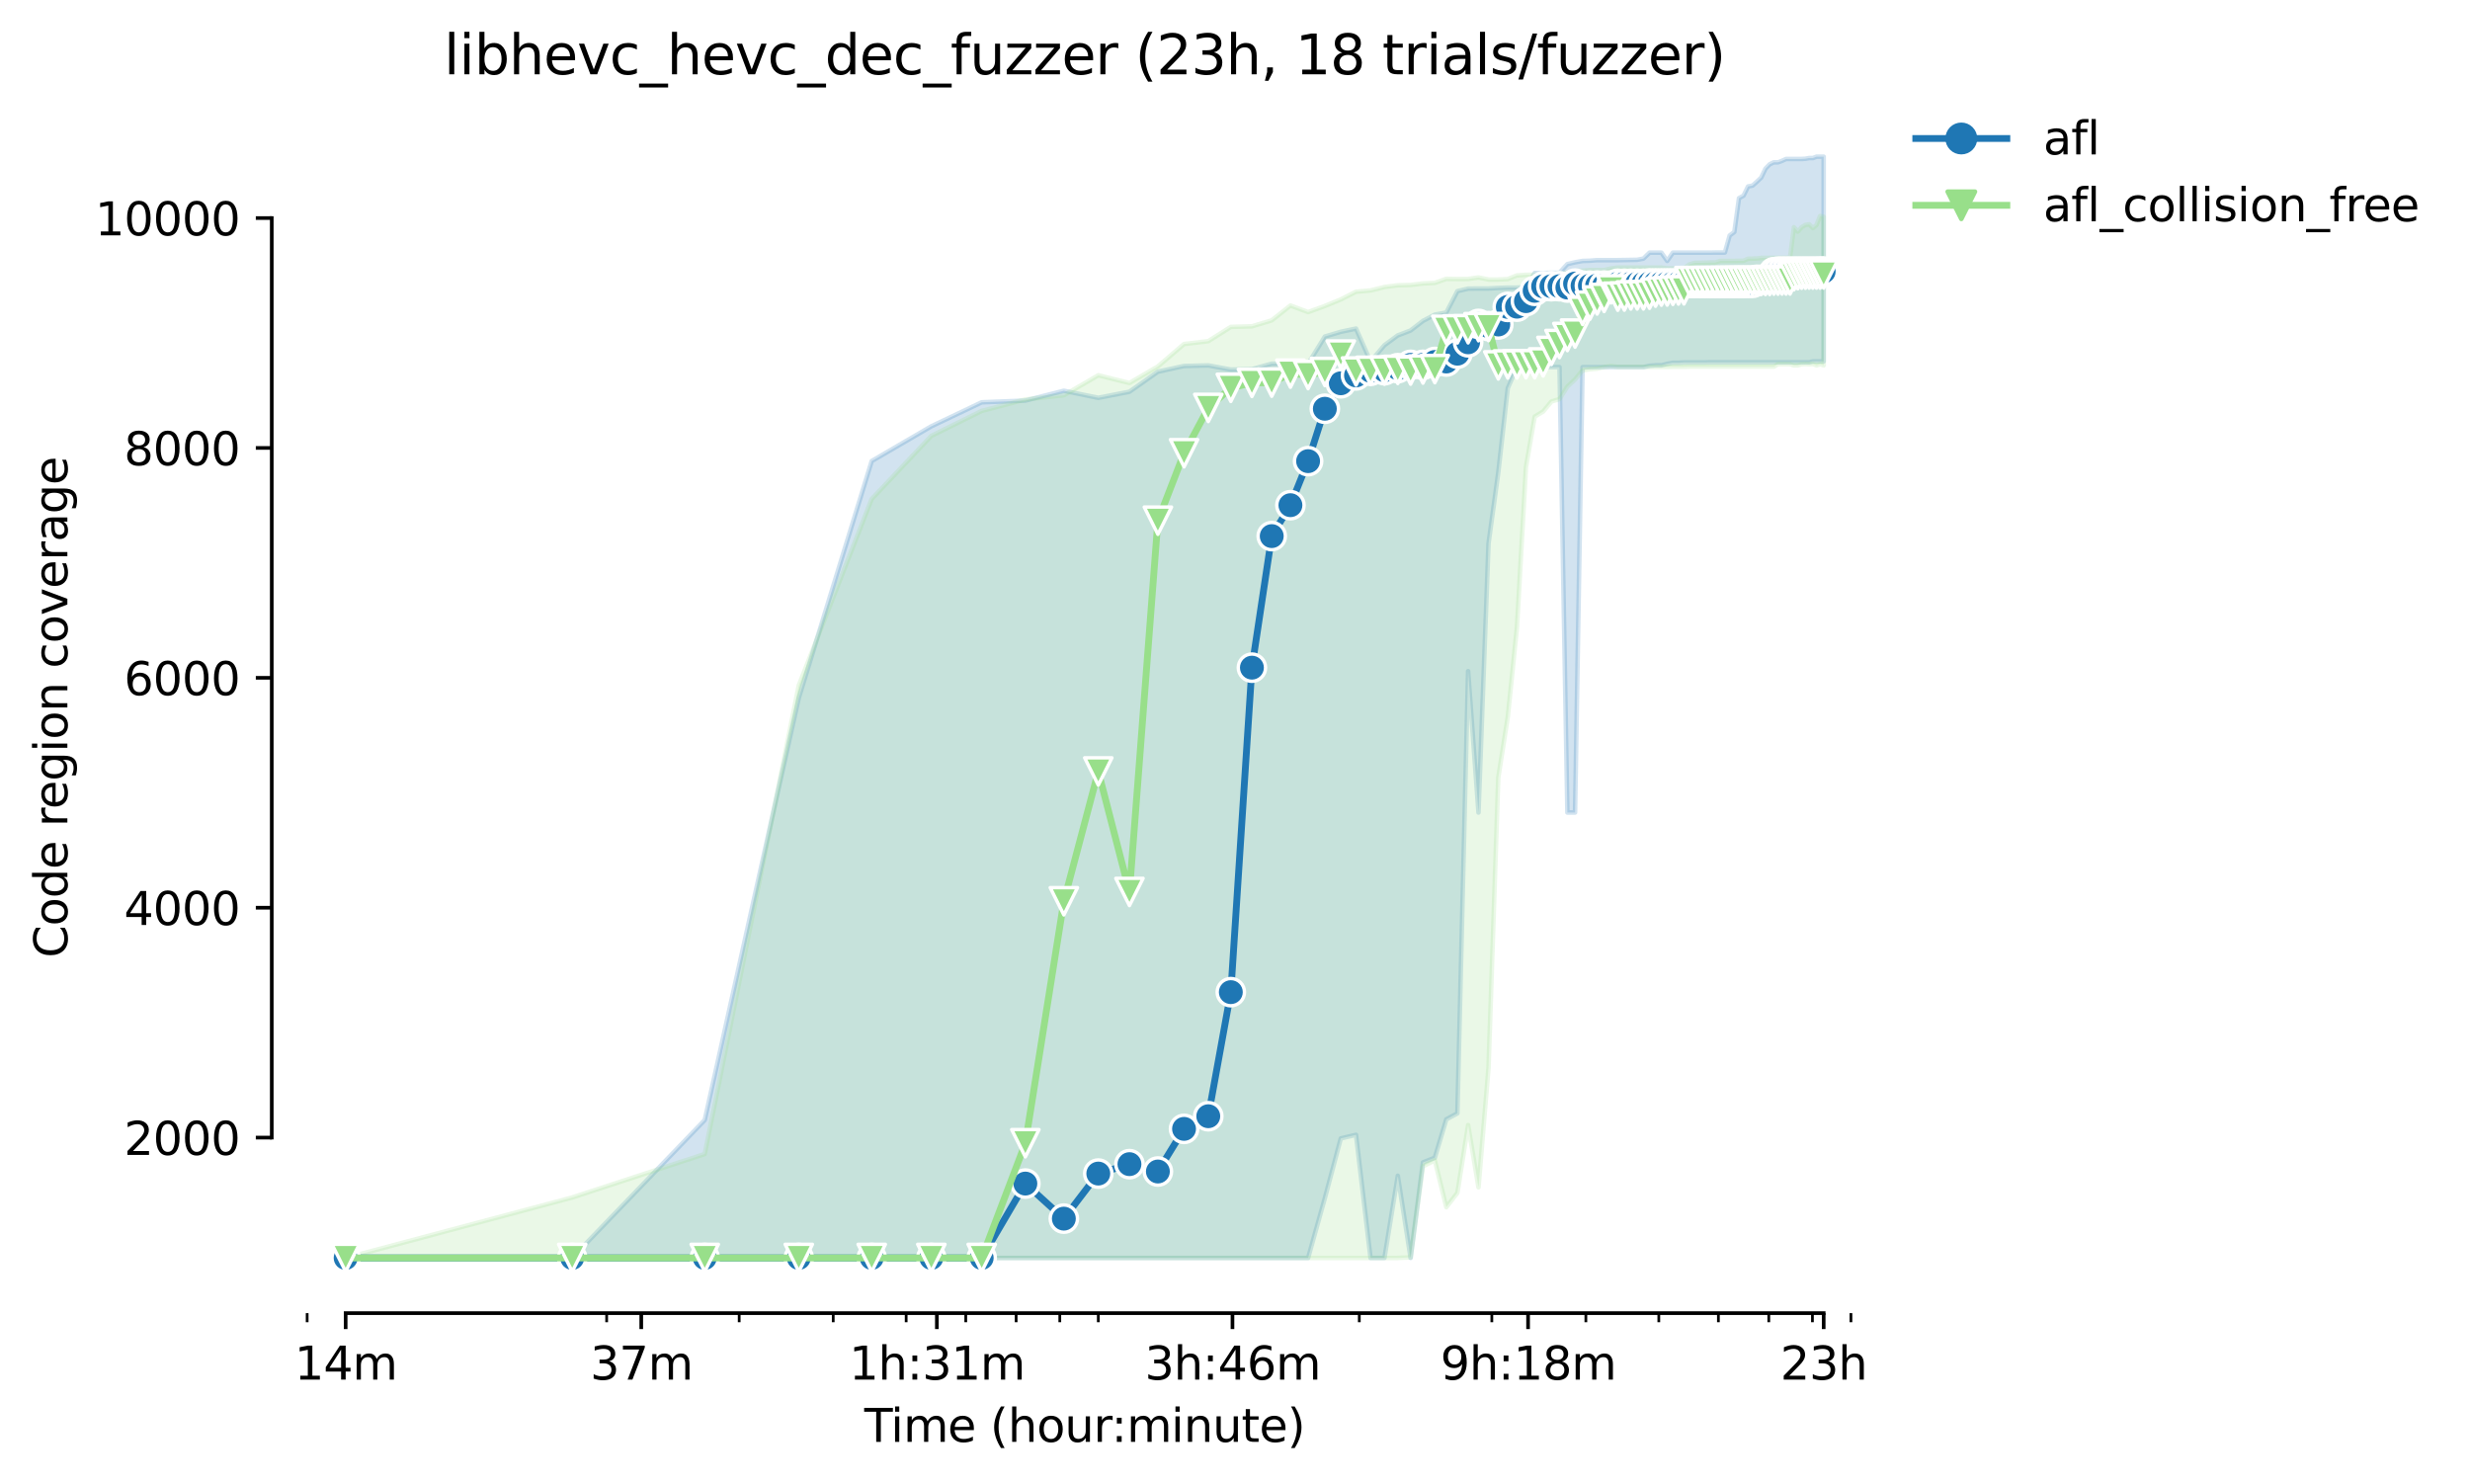 <?xml version="1.0" encoding="utf-8" standalone="no"?>
<!DOCTYPE svg PUBLIC "-//W3C//DTD SVG 1.1//EN"
  "http://www.w3.org/Graphics/SVG/1.1/DTD/svg11.dtd">
<svg height="325.986pt" version="1.1" viewBox="0 0 542.545 325.986" width="542.545pt" xmlns="http://www.w3.org/2000/svg" xmlns:xlink="http://www.w3.org/1999/xlink">
 <defs>
  <style type="text/css">*{stroke-linecap:butt;stroke-linejoin:round;}</style>
 </defs>
 <g id="figure_1">
  <g id="patch_1">
   <path d="M 0 325.986 
L 542.545 325.986 
L 542.545 0 
L 0 0 
z
" style="fill:#ffffff;"/>
  </g>
  <g id="axes_1">
   <g id="patch_2">
    <path d="M 59.691 288.43 
L 416.811 288.43 
L 416.811 22.318 
L 59.691 22.318 
z
" style="fill:#ffffff;"/>
   </g>
   <g id="PolyCollection_1">
    <defs>
     <path d="M 75.923 -49.677 
L 75.923 -49.652 
L 125.69 -49.677 
L 154.801 -49.677 
L 175.456 -49.677 
L 191.477 -49.677 
L 204.568 -49.677 
L 215.635 -49.677 
L 225.223 -49.677 
L 233.679 -49.677 
L 241.244 -49.677 
L 248.087 -49.677 
L 254.334 -49.677 
L 260.081 -49.677 
L 265.402 -49.677 
L 270.355 -49.677 
L 274.989 -49.677 
L 279.342 -49.677 
L 283.446 -49.677 
L 287.328 -49.677 
L 291.01 -62.806 
L 294.513 -75.935 
L 297.853 -76.717 
L 301.045 -49.677 
L 304.101 -49.677 
L 307.032 -67.729 
L 309.848 -49.677 
L 312.557 -70.658 
L 315.168 -71.693 
L 317.688 -80.126 
L 320.122 -81.439 
L 322.476 -178.565 
L 324.756 -147.511 
L 326.965 -206.665 
L 329.108 -222.218 
L 331.19 -240.724 
L 333.212 -245.319 
L 335.179 -245.344 
L 337.094 -245.344 
L 338.959 -245.344 
L 340.777 -245.344 
L 342.55 -245.344 
L 344.28 -147.511 
L 345.969 -147.511 
L 347.62 -245.344 
L 349.233 -245.344 
L 350.811 -245.344 
L 352.356 -245.344 
L 353.867 -245.344 
L 355.348 -245.344 
L 356.798 -245.344 
L 358.22 -245.344 
L 359.614 -245.344 
L 360.982 -245.344 
L 362.324 -245.647 
L 363.641 -245.748 
L 364.935 -245.748 
L 366.206 -246.077 
L 367.454 -246.304 
L 368.682 -246.304 
L 369.888 -246.38 
L 371.075 -246.38 
L 372.243 -246.38 
L 373.391 -246.38 
L 374.522 -246.38 
L 375.635 -246.405 
L 376.731 -246.405 
L 377.811 -246.405 
L 378.875 -246.405 
L 379.923 -246.405 
L 380.956 -246.405 
L 381.974 -246.405 
L 382.979 -246.405 
L 383.969 -246.405 
L 384.946 -246.405 
L 385.91 -246.405 
L 386.861 -246.405 
L 387.799 -246.405 
L 388.726 -246.405 
L 389.64 -246.405 
L 390.543 -246.405 
L 391.435 -246.405 
L 392.316 -246.405 
L 393.186 -246.405 
L 394.046 -246.405 
L 394.896 -246.405 
L 395.736 -246.405 
L 396.566 -246.405 
L 397.386 -246.405 
L 398.198 -246.607 
L 399 -246.607 
L 399.793 -246.607 
L 400.578 -246.607 
L 400.578 -291.572 
L 400.578 -291.572 
L 399.793 -291.572 
L 399 -291.572 
L 398.198 -291.269 
L 397.386 -291.269 
L 396.566 -291.118 
L 395.736 -291.067 
L 394.896 -291.067 
L 394.046 -291.067 
L 393.186 -291.067 
L 392.316 -291.067 
L 391.435 -290.663 
L 390.543 -290.335 
L 389.64 -290.335 
L 388.726 -289.906 
L 387.799 -288.947 
L 386.861 -286.977 
L 385.91 -286.068 
L 384.946 -285.21 
L 383.969 -285.033 
L 382.979 -283.013 
L 381.974 -282.458 
L 380.956 -275.035 
L 379.923 -274.253 
L 378.875 -270.516 
L 377.811 -270.516 
L 376.731 -270.516 
L 375.635 -270.491 
L 374.522 -270.491 
L 373.391 -270.491 
L 372.243 -270.491 
L 371.075 -270.491 
L 369.888 -270.491 
L 368.682 -270.491 
L 367.454 -270.491 
L 366.206 -268.673 
L 364.935 -270.491 
L 363.641 -270.491 
L 362.324 -270.491 
L 360.982 -269.178 
L 359.614 -268.925 
L 358.22 -268.9 
L 356.798 -268.875 
L 355.348 -268.85 
L 353.867 -268.85 
L 352.356 -268.85 
L 350.811 -268.85 
L 349.233 -268.723 
L 347.62 -268.673 
L 345.969 -268.371 
L 344.28 -267.979 
L 342.55 -266.072 
L 340.777 -266.072 
L 338.959 -266.022 
L 337.094 -266.022 
L 335.179 -262.917 
L 333.212 -262.816 
L 331.19 -262.816 
L 329.108 -262.74 
L 326.965 -262.614 
L 324.756 -262.614 
L 322.476 -262.588 
L 320.122 -262.033 
L 317.688 -257.336 
L 315.168 -256.87 
L 312.557 -255.497 
L 309.848 -253.398 
L 307.032 -252.313 
L 304.101 -250.167 
L 301.045 -246.556 
L 297.853 -253.815 
L 294.513 -253.108 
L 291.01 -252.06 
L 287.328 -246.077 
L 283.446 -246.077 
L 279.342 -246.102 
L 274.989 -244.89 
L 270.355 -244.814 
L 265.402 -245.723 
L 260.081 -245.597 
L 254.334 -244.347 
L 248.087 -239.941 
L 241.244 -238.603 
L 233.679 -240.154 
L 225.223 -237.997 
L 215.635 -237.619 
L 204.568 -232.348 
L 191.477 -224.717 
L 175.456 -172.683 
L 154.801 -79.974 
L 125.69 -49.703 
L 75.923 -49.677 
z
" id="m5ee0d3fd2d" style="stroke:#1f77b4;stroke-opacity:0.2;"/>
    </defs>
    <g clip-path="url(#pad03dce902)">
     <use style="fill:#1f77b4;fill-opacity:0.2;stroke:#1f77b4;stroke-opacity:0.2;" x="0" xlink:href="#m5ee0d3fd2d" y="325.986"/>
    </g>
   </g>
   <g id="PolyCollection_2">
    <defs>
     <path d="M 75.923 -49.677 
L 75.923 -49.652 
L 125.69 -49.677 
L 154.801 -49.677 
L 175.456 -49.677 
L 191.477 -49.677 
L 204.568 -49.677 
L 215.635 -49.677 
L 225.223 -49.677 
L 233.679 -49.677 
L 241.244 -49.677 
L 248.087 -49.677 
L 254.334 -49.677 
L 260.081 -49.677 
L 265.402 -49.677 
L 270.355 -49.677 
L 274.989 -49.677 
L 279.342 -49.677 
L 283.446 -49.677 
L 287.328 -49.677 
L 291.01 -49.677 
L 294.513 -49.677 
L 297.853 -49.677 
L 301.045 -49.677 
L 304.101 -49.677 
L 307.032 -49.677 
L 309.848 -49.804 
L 312.557 -69.8 
L 315.168 -71.112 
L 317.688 -60.824 
L 320.122 -63.98 
L 322.476 -78.863 
L 324.756 -65.192 
L 326.965 -91.538 
L 329.108 -155.211 
L 331.19 -168.466 
L 333.212 -188.26 
L 335.179 -223.354 
L 337.094 -234.463 
L 338.959 -235.599 
L 340.777 -237.795 
L 342.55 -238.326 
L 344.28 -241.078 
L 345.969 -242.643 
L 347.62 -244.637 
L 349.233 -244.89 
L 350.811 -245.016 
L 352.356 -245.37 
L 353.867 -245.597 
L 355.348 -245.395 
L 356.798 -245.395 
L 358.22 -245.395 
L 359.614 -245.395 
L 360.982 -245.395 
L 362.324 -245.395 
L 363.641 -245.395 
L 364.935 -245.395 
L 366.206 -245.395 
L 367.454 -245.42 
L 368.682 -245.42 
L 369.888 -245.42 
L 371.075 -245.445 
L 372.243 -245.445 
L 373.391 -245.445 
L 374.522 -245.445 
L 375.635 -245.445 
L 376.731 -245.445 
L 377.811 -245.445 
L 378.875 -245.445 
L 379.923 -245.445 
L 380.956 -245.445 
L 381.974 -245.445 
L 382.979 -245.445 
L 383.969 -245.445 
L 384.946 -245.445 
L 385.91 -245.445 
L 386.861 -245.445 
L 387.799 -245.445 
L 388.726 -245.445 
L 389.64 -245.445 
L 390.543 -246.001 
L 391.435 -246.001 
L 392.316 -246.001 
L 393.186 -246.001 
L 394.046 -245.723 
L 394.896 -245.723 
L 395.736 -245.988 
L 396.566 -246.026 
L 397.386 -245.988 
L 398.198 -246.026 
L 399 -245.736 
L 399.793 -245.988 
L 400.578 -245.736 
L 400.578 -278.355 
L 400.578 -278.355 
L 399.793 -278.532 
L 399 -276.55 
L 398.198 -275.894 
L 397.386 -276.702 
L 396.566 -276.575 
L 395.736 -276.07 
L 394.896 -275.124 
L 394.046 -276.07 
L 393.186 -269.355 
L 392.316 -269.355 
L 391.435 -269.355 
L 390.543 -269.355 
L 389.64 -269.355 
L 388.726 -269.355 
L 387.799 -269.329 
L 386.861 -269.329 
L 385.91 -269.203 
L 384.946 -269.178 
L 383.969 -269.153 
L 382.979 -268.698 
L 381.974 -268.698 
L 380.956 -268.673 
L 379.923 -268.673 
L 378.875 -268.673 
L 377.811 -268.673 
L 376.731 -268.319 
L 375.635 -268.319 
L 374.522 -268.294 
L 373.391 -268.244 
L 372.243 -268.244 
L 371.075 -267.915 
L 369.888 -267.032 
L 368.682 -267.032 
L 367.454 -267.032 
L 366.206 -267.032 
L 364.935 -267.209 
L 363.641 -267.209 
L 362.324 -267.209 
L 360.982 -267.209 
L 359.614 -267.209 
L 358.22 -267.209 
L 356.798 -267.209 
L 355.348 -267.209 
L 353.867 -267.032 
L 352.356 -266.678 
L 350.811 -266.678 
L 349.233 -266.678 
L 347.62 -266.527 
L 345.969 -266.527 
L 344.28 -266.098 
L 342.55 -265.946 
L 340.777 -265.82 
L 338.959 -265.82 
L 337.094 -265.643 
L 335.179 -265.618 
L 333.212 -265.492 
L 331.19 -264.684 
L 329.108 -264.583 
L 326.965 -264.583 
L 324.756 -265.037 
L 322.476 -264.703 
L 320.122 -264.696 
L 317.688 -264.734 
L 315.168 -263.851 
L 312.557 -263.724 
L 309.848 -263.396 
L 307.032 -263.32 
L 304.101 -262.942 
L 301.045 -262.184 
L 297.853 -261.907 
L 294.513 -260.215 
L 291.01 -258.776 
L 287.328 -257.438 
L 283.446 -258.877 
L 279.342 -255.62 
L 274.989 -254.307 
L 270.355 -254.181 
L 265.402 -251.05 
L 260.081 -250.419 
L 254.334 -245.496 
L 248.087 -241.86 
L 241.244 -243.553 
L 233.679 -239.159 
L 225.223 -238.25 
L 215.635 -235.725 
L 204.568 -230.246 
L 191.477 -216.386 
L 175.456 -175.434 
L 154.801 -72.501 
L 125.69 -62.958 
L 75.923 -49.677 
z
" id="mbd05524b55" style="stroke:#98df8a;stroke-opacity:0.2;"/>
    </defs>
    <g clip-path="url(#pad03dce902)">
     <use style="fill:#98df8a;fill-opacity:0.2;stroke:#98df8a;stroke-opacity:0.2;" x="0" xlink:href="#mbd05524b55" y="325.986"/>
    </g>
   </g>
   <g id="matplotlib.axis_1">
    <g id="xtick_1">
     <g id="line2d_1">
      <defs>
       <path d="M 0 0 
L 0 3.5 
" id="m316b4e5b33" style="stroke:#000000;stroke-width:0.8;"/>
      </defs>
      <g>
       <use style="stroke:#000000;stroke-width:0.8;" x="75.923" xlink:href="#m316b4e5b33" y="288.43"/>
      </g>
     </g>
     <g id="text_1">
      <!-- 14m -->
      <g transform="translate(64.691 303.029)scale(0.1 -0.1)">
       <defs>
        <path d="M 794 531 
L 1825 531 
L 1825 4091 
L 703 3866 
L 703 4441 
L 1819 4666 
L 2450 4666 
L 2450 531 
L 3481 531 
L 3481 0 
L 794 0 
L 794 531 
z
" id="DejaVuSans-31" transform="scale(0.016)"/>
        <path d="M 2419 4116 
L 825 1625 
L 2419 1625 
L 2419 4116 
z
M 2253 4666 
L 3047 4666 
L 3047 1625 
L 3713 1625 
L 3713 1100 
L 3047 1100 
L 3047 0 
L 2419 0 
L 2419 1100 
L 313 1100 
L 313 1709 
L 2253 4666 
z
" id="DejaVuSans-34" transform="scale(0.016)"/>
        <path d="M 3328 2828 
Q 3544 3216 3844 3400 
Q 4144 3584 4550 3584 
Q 5097 3584 5394 3201 
Q 5691 2819 5691 2113 
L 5691 0 
L 5113 0 
L 5113 2094 
Q 5113 2597 4934 2840 
Q 4756 3084 4391 3084 
Q 3944 3084 3684 2787 
Q 3425 2491 3425 1978 
L 3425 0 
L 2847 0 
L 2847 2094 
Q 2847 2600 2669 2842 
Q 2491 3084 2119 3084 
Q 1678 3084 1418 2786 
Q 1159 2488 1159 1978 
L 1159 0 
L 581 0 
L 581 3500 
L 1159 3500 
L 1159 2956 
Q 1356 3278 1631 3431 
Q 1906 3584 2284 3584 
Q 2666 3584 2933 3390 
Q 3200 3197 3328 2828 
z
" id="DejaVuSans-6d" transform="scale(0.016)"/>
       </defs>
       <use xlink:href="#DejaVuSans-31"/>
       <use x="63.623" xlink:href="#DejaVuSans-34"/>
       <use x="127.246" xlink:href="#DejaVuSans-6d"/>
      </g>
     </g>
    </g>
    <g id="xtick_2">
     <g id="line2d_2">
      <g>
       <use style="stroke:#000000;stroke-width:0.8;" x="140.854" xlink:href="#m316b4e5b33" y="288.43"/>
      </g>
     </g>
     <g id="text_2">
      <!-- 37m -->
      <g transform="translate(129.622 303.029)scale(0.1 -0.1)">
       <defs>
        <path d="M 2597 2516 
Q 3050 2419 3304 2112 
Q 3559 1806 3559 1356 
Q 3559 666 3084 287 
Q 2609 -91 1734 -91 
Q 1441 -91 1130 -33 
Q 819 25 488 141 
L 488 750 
Q 750 597 1062 519 
Q 1375 441 1716 441 
Q 2309 441 2620 675 
Q 2931 909 2931 1356 
Q 2931 1769 2642 2001 
Q 2353 2234 1838 2234 
L 1294 2234 
L 1294 2753 
L 1863 2753 
Q 2328 2753 2575 2939 
Q 2822 3125 2822 3475 
Q 2822 3834 2567 4026 
Q 2313 4219 1838 4219 
Q 1578 4219 1281 4162 
Q 984 4106 628 3988 
L 628 4550 
Q 988 4650 1302 4700 
Q 1616 4750 1894 4750 
Q 2613 4750 3031 4423 
Q 3450 4097 3450 3541 
Q 3450 3153 3228 2886 
Q 3006 2619 2597 2516 
z
" id="DejaVuSans-33" transform="scale(0.016)"/>
        <path d="M 525 4666 
L 3525 4666 
L 3525 4397 
L 1831 0 
L 1172 0 
L 2766 4134 
L 525 4134 
L 525 4666 
z
" id="DejaVuSans-37" transform="scale(0.016)"/>
       </defs>
       <use xlink:href="#DejaVuSans-33"/>
       <use x="63.623" xlink:href="#DejaVuSans-37"/>
       <use x="127.246" xlink:href="#DejaVuSans-6d"/>
      </g>
     </g>
    </g>
    <g id="xtick_3">
     <g id="line2d_3">
      <g>
       <use style="stroke:#000000;stroke-width:0.8;" x="205.786" xlink:href="#m316b4e5b33" y="288.43"/>
      </g>
     </g>
     <g id="text_3">
      <!-- 1h:31m -->
      <g transform="translate(186.518 303.029)scale(0.1 -0.1)">
       <defs>
        <path d="M 3513 2113 
L 3513 0 
L 2938 0 
L 2938 2094 
Q 2938 2591 2744 2837 
Q 2550 3084 2163 3084 
Q 1697 3084 1428 2787 
Q 1159 2491 1159 1978 
L 1159 0 
L 581 0 
L 581 4863 
L 1159 4863 
L 1159 2956 
Q 1366 3272 1645 3428 
Q 1925 3584 2291 3584 
Q 2894 3584 3203 3211 
Q 3513 2838 3513 2113 
z
" id="DejaVuSans-68" transform="scale(0.016)"/>
        <path d="M 750 794 
L 1409 794 
L 1409 0 
L 750 0 
L 750 794 
z
M 750 3309 
L 1409 3309 
L 1409 2516 
L 750 2516 
L 750 3309 
z
" id="DejaVuSans-3a" transform="scale(0.016)"/>
       </defs>
       <use xlink:href="#DejaVuSans-31"/>
       <use x="63.623" xlink:href="#DejaVuSans-68"/>
       <use x="127.002" xlink:href="#DejaVuSans-3a"/>
       <use x="160.693" xlink:href="#DejaVuSans-33"/>
       <use x="224.316" xlink:href="#DejaVuSans-31"/>
       <use x="287.939" xlink:href="#DejaVuSans-6d"/>
      </g>
     </g>
    </g>
    <g id="xtick_4">
     <g id="line2d_4">
      <g>
       <use style="stroke:#000000;stroke-width:0.8;" x="270.717" xlink:href="#m316b4e5b33" y="288.43"/>
      </g>
     </g>
     <g id="text_4">
      <!-- 3h:46m -->
      <g transform="translate(251.449 303.029)scale(0.1 -0.1)">
       <defs>
        <path d="M 2113 2584 
Q 1688 2584 1439 2293 
Q 1191 2003 1191 1497 
Q 1191 994 1439 701 
Q 1688 409 2113 409 
Q 2538 409 2786 701 
Q 3034 994 3034 1497 
Q 3034 2003 2786 2293 
Q 2538 2584 2113 2584 
z
M 3366 4563 
L 3366 3988 
Q 3128 4100 2886 4159 
Q 2644 4219 2406 4219 
Q 1781 4219 1451 3797 
Q 1122 3375 1075 2522 
Q 1259 2794 1537 2939 
Q 1816 3084 2150 3084 
Q 2853 3084 3261 2657 
Q 3669 2231 3669 1497 
Q 3669 778 3244 343 
Q 2819 -91 2113 -91 
Q 1303 -91 875 529 
Q 447 1150 447 2328 
Q 447 3434 972 4092 
Q 1497 4750 2381 4750 
Q 2619 4750 2861 4703 
Q 3103 4656 3366 4563 
z
" id="DejaVuSans-36" transform="scale(0.016)"/>
       </defs>
       <use xlink:href="#DejaVuSans-33"/>
       <use x="63.623" xlink:href="#DejaVuSans-68"/>
       <use x="127.002" xlink:href="#DejaVuSans-3a"/>
       <use x="160.693" xlink:href="#DejaVuSans-34"/>
       <use x="224.316" xlink:href="#DejaVuSans-36"/>
       <use x="287.939" xlink:href="#DejaVuSans-6d"/>
      </g>
     </g>
    </g>
    <g id="xtick_5">
     <g id="line2d_5">
      <g>
       <use style="stroke:#000000;stroke-width:0.8;" x="335.648" xlink:href="#m316b4e5b33" y="288.43"/>
      </g>
     </g>
     <g id="text_5">
      <!-- 9h:18m -->
      <g transform="translate(316.38 303.029)scale(0.1 -0.1)">
       <defs>
        <path d="M 703 97 
L 703 672 
Q 941 559 1184 500 
Q 1428 441 1663 441 
Q 2288 441 2617 861 
Q 2947 1281 2994 2138 
Q 2813 1869 2534 1725 
Q 2256 1581 1919 1581 
Q 1219 1581 811 2004 
Q 403 2428 403 3163 
Q 403 3881 828 4315 
Q 1253 4750 1959 4750 
Q 2769 4750 3195 4129 
Q 3622 3509 3622 2328 
Q 3622 1225 3098 567 
Q 2575 -91 1691 -91 
Q 1453 -91 1209 -44 
Q 966 3 703 97 
z
M 1959 2075 
Q 2384 2075 2632 2365 
Q 2881 2656 2881 3163 
Q 2881 3666 2632 3958 
Q 2384 4250 1959 4250 
Q 1534 4250 1286 3958 
Q 1038 3666 1038 3163 
Q 1038 2656 1286 2365 
Q 1534 2075 1959 2075 
z
" id="DejaVuSans-39" transform="scale(0.016)"/>
        <path d="M 2034 2216 
Q 1584 2216 1326 1975 
Q 1069 1734 1069 1313 
Q 1069 891 1326 650 
Q 1584 409 2034 409 
Q 2484 409 2743 651 
Q 3003 894 3003 1313 
Q 3003 1734 2745 1975 
Q 2488 2216 2034 2216 
z
M 1403 2484 
Q 997 2584 770 2862 
Q 544 3141 544 3541 
Q 544 4100 942 4425 
Q 1341 4750 2034 4750 
Q 2731 4750 3128 4425 
Q 3525 4100 3525 3541 
Q 3525 3141 3298 2862 
Q 3072 2584 2669 2484 
Q 3125 2378 3379 2068 
Q 3634 1759 3634 1313 
Q 3634 634 3220 271 
Q 2806 -91 2034 -91 
Q 1263 -91 848 271 
Q 434 634 434 1313 
Q 434 1759 690 2068 
Q 947 2378 1403 2484 
z
M 1172 3481 
Q 1172 3119 1398 2916 
Q 1625 2713 2034 2713 
Q 2441 2713 2670 2916 
Q 2900 3119 2900 3481 
Q 2900 3844 2670 4047 
Q 2441 4250 2034 4250 
Q 1625 4250 1398 4047 
Q 1172 3844 1172 3481 
z
" id="DejaVuSans-38" transform="scale(0.016)"/>
       </defs>
       <use xlink:href="#DejaVuSans-39"/>
       <use x="63.623" xlink:href="#DejaVuSans-68"/>
       <use x="127.002" xlink:href="#DejaVuSans-3a"/>
       <use x="160.693" xlink:href="#DejaVuSans-31"/>
       <use x="224.316" xlink:href="#DejaVuSans-38"/>
       <use x="287.939" xlink:href="#DejaVuSans-6d"/>
      </g>
     </g>
    </g>
    <g id="xtick_6">
     <g id="line2d_6">
      <g>
       <use style="stroke:#000000;stroke-width:0.8;" x="400.579" xlink:href="#m316b4e5b33" y="288.43"/>
      </g>
     </g>
     <g id="text_6">
      <!-- 23h -->
      <g transform="translate(391.048 303.029)scale(0.1 -0.1)">
       <defs>
        <path d="M 1228 531 
L 3431 531 
L 3431 0 
L 469 0 
L 469 531 
Q 828 903 1448 1529 
Q 2069 2156 2228 2338 
Q 2531 2678 2651 2914 
Q 2772 3150 2772 3378 
Q 2772 3750 2511 3984 
Q 2250 4219 1831 4219 
Q 1534 4219 1204 4116 
Q 875 4013 500 3803 
L 500 4441 
Q 881 4594 1212 4672 
Q 1544 4750 1819 4750 
Q 2544 4750 2975 4387 
Q 3406 4025 3406 3419 
Q 3406 3131 3298 2873 
Q 3191 2616 2906 2266 
Q 2828 2175 2409 1742 
Q 1991 1309 1228 531 
z
" id="DejaVuSans-32" transform="scale(0.016)"/>
       </defs>
       <use xlink:href="#DejaVuSans-32"/>
       <use x="63.623" xlink:href="#DejaVuSans-33"/>
       <use x="127.246" xlink:href="#DejaVuSans-68"/>
      </g>
     </g>
    </g>
    <g id="xtick_7">
     <g id="line2d_7">
      <defs>
       <path d="M 0 0 
L 0 2 
" id="mbae98a5f3a" style="stroke:#000000;stroke-width:0.6;"/>
      </defs>
      <g>
       <use style="stroke:#000000;stroke-width:0.6;" x="67.467" xlink:href="#mbae98a5f3a" y="288.43"/>
      </g>
     </g>
    </g>
    <g id="xtick_8">
     <g id="line2d_8">
      <g>
       <use style="stroke:#000000;stroke-width:0.6;" x="133.254" xlink:href="#mbae98a5f3a" y="288.43"/>
      </g>
     </g>
    </g>
    <g id="xtick_9">
     <g id="line2d_9">
      <g>
       <use style="stroke:#000000;stroke-width:0.6;" x="162.366" xlink:href="#mbae98a5f3a" y="288.43"/>
      </g>
     </g>
    </g>
    <g id="xtick_10">
     <g id="line2d_10">
      <g>
       <use style="stroke:#000000;stroke-width:0.6;" x="183.021" xlink:href="#mbae98a5f3a" y="288.43"/>
      </g>
     </g>
    </g>
    <g id="xtick_11">
     <g id="line2d_11">
      <g>
       <use style="stroke:#000000;stroke-width:0.6;" x="199.042" xlink:href="#mbae98a5f3a" y="288.43"/>
      </g>
     </g>
    </g>
    <g id="xtick_12">
     <g id="line2d_12">
      <g>
       <use style="stroke:#000000;stroke-width:0.6;" x="212.132" xlink:href="#mbae98a5f3a" y="288.43"/>
      </g>
     </g>
    </g>
    <g id="xtick_13">
     <g id="line2d_13">
      <g>
       <use style="stroke:#000000;stroke-width:0.6;" x="223.2" xlink:href="#mbae98a5f3a" y="288.43"/>
      </g>
     </g>
    </g>
    <g id="xtick_14">
     <g id="line2d_14">
      <g>
       <use style="stroke:#000000;stroke-width:0.6;" x="232.787" xlink:href="#mbae98a5f3a" y="288.43"/>
      </g>
     </g>
    </g>
    <g id="xtick_15">
     <g id="line2d_15">
      <g>
       <use style="stroke:#000000;stroke-width:0.6;" x="241.244" xlink:href="#mbae98a5f3a" y="288.43"/>
      </g>
     </g>
    </g>
    <g id="xtick_16">
     <g id="line2d_16">
      <g>
       <use style="stroke:#000000;stroke-width:0.6;" x="298.575" xlink:href="#mbae98a5f3a" y="288.43"/>
      </g>
     </g>
    </g>
    <g id="xtick_17">
     <g id="line2d_17">
      <g>
       <use style="stroke:#000000;stroke-width:0.6;" x="327.687" xlink:href="#mbae98a5f3a" y="288.43"/>
      </g>
     </g>
    </g>
    <g id="xtick_18">
     <g id="line2d_18">
      <g>
       <use style="stroke:#000000;stroke-width:0.6;" x="348.341" xlink:href="#mbae98a5f3a" y="288.43"/>
      </g>
     </g>
    </g>
    <g id="xtick_19">
     <g id="line2d_19">
      <g>
       <use style="stroke:#000000;stroke-width:0.6;" x="364.363" xlink:href="#mbae98a5f3a" y="288.43"/>
      </g>
     </g>
    </g>
    <g id="xtick_20">
     <g id="line2d_20">
      <g>
       <use style="stroke:#000000;stroke-width:0.6;" x="377.453" xlink:href="#mbae98a5f3a" y="288.43"/>
      </g>
     </g>
    </g>
    <g id="xtick_21">
     <g id="line2d_21">
      <g>
       <use style="stroke:#000000;stroke-width:0.6;" x="388.521" xlink:href="#mbae98a5f3a" y="288.43"/>
      </g>
     </g>
    </g>
    <g id="xtick_22">
     <g id="line2d_22">
      <g>
       <use style="stroke:#000000;stroke-width:0.6;" x="398.108" xlink:href="#mbae98a5f3a" y="288.43"/>
      </g>
     </g>
    </g>
    <g id="xtick_23">
     <g id="line2d_23">
      <g>
       <use style="stroke:#000000;stroke-width:0.6;" x="406.565" xlink:href="#mbae98a5f3a" y="288.43"/>
      </g>
     </g>
    </g>
    <g id="text_7">
     <!-- Time (hour:minute) -->
     <g transform="translate(189.844 316.707)scale(0.1 -0.1)">
      <defs>
       <path d="M -19 4666 
L 3928 4666 
L 3928 4134 
L 2272 4134 
L 2272 0 
L 1638 0 
L 1638 4134 
L -19 4134 
L -19 4666 
z
" id="DejaVuSans-54" transform="scale(0.016)"/>
       <path d="M 603 3500 
L 1178 3500 
L 1178 0 
L 603 0 
L 603 3500 
z
M 603 4863 
L 1178 4863 
L 1178 4134 
L 603 4134 
L 603 4863 
z
" id="DejaVuSans-69" transform="scale(0.016)"/>
       <path d="M 3597 1894 
L 3597 1613 
L 953 1613 
Q 991 1019 1311 708 
Q 1631 397 2203 397 
Q 2534 397 2845 478 
Q 3156 559 3463 722 
L 3463 178 
Q 3153 47 2828 -22 
Q 2503 -91 2169 -91 
Q 1331 -91 842 396 
Q 353 884 353 1716 
Q 353 2575 817 3079 
Q 1281 3584 2069 3584 
Q 2775 3584 3186 3129 
Q 3597 2675 3597 1894 
z
M 3022 2063 
Q 3016 2534 2758 2815 
Q 2500 3097 2075 3097 
Q 1594 3097 1305 2825 
Q 1016 2553 972 2059 
L 3022 2063 
z
" id="DejaVuSans-65" transform="scale(0.016)"/>
       <path id="DejaVuSans-20" transform="scale(0.016)"/>
       <path d="M 1984 4856 
Q 1566 4138 1362 3434 
Q 1159 2731 1159 2009 
Q 1159 1288 1364 580 
Q 1569 -128 1984 -844 
L 1484 -844 
Q 1016 -109 783 600 
Q 550 1309 550 2009 
Q 550 2706 781 3412 
Q 1013 4119 1484 4856 
L 1984 4856 
z
" id="DejaVuSans-28" transform="scale(0.016)"/>
       <path d="M 1959 3097 
Q 1497 3097 1228 2736 
Q 959 2375 959 1747 
Q 959 1119 1226 758 
Q 1494 397 1959 397 
Q 2419 397 2687 759 
Q 2956 1122 2956 1747 
Q 2956 2369 2687 2733 
Q 2419 3097 1959 3097 
z
M 1959 3584 
Q 2709 3584 3137 3096 
Q 3566 2609 3566 1747 
Q 3566 888 3137 398 
Q 2709 -91 1959 -91 
Q 1206 -91 779 398 
Q 353 888 353 1747 
Q 353 2609 779 3096 
Q 1206 3584 1959 3584 
z
" id="DejaVuSans-6f" transform="scale(0.016)"/>
       <path d="M 544 1381 
L 544 3500 
L 1119 3500 
L 1119 1403 
Q 1119 906 1312 657 
Q 1506 409 1894 409 
Q 2359 409 2629 706 
Q 2900 1003 2900 1516 
L 2900 3500 
L 3475 3500 
L 3475 0 
L 2900 0 
L 2900 538 
Q 2691 219 2414 64 
Q 2138 -91 1772 -91 
Q 1169 -91 856 284 
Q 544 659 544 1381 
z
M 1991 3584 
L 1991 3584 
z
" id="DejaVuSans-75" transform="scale(0.016)"/>
       <path d="M 2631 2963 
Q 2534 3019 2420 3045 
Q 2306 3072 2169 3072 
Q 1681 3072 1420 2755 
Q 1159 2438 1159 1844 
L 1159 0 
L 581 0 
L 581 3500 
L 1159 3500 
L 1159 2956 
Q 1341 3275 1631 3429 
Q 1922 3584 2338 3584 
Q 2397 3584 2469 3576 
Q 2541 3569 2628 3553 
L 2631 2963 
z
" id="DejaVuSans-72" transform="scale(0.016)"/>
       <path d="M 3513 2113 
L 3513 0 
L 2938 0 
L 2938 2094 
Q 2938 2591 2744 2837 
Q 2550 3084 2163 3084 
Q 1697 3084 1428 2787 
Q 1159 2491 1159 1978 
L 1159 0 
L 581 0 
L 581 3500 
L 1159 3500 
L 1159 2956 
Q 1366 3272 1645 3428 
Q 1925 3584 2291 3584 
Q 2894 3584 3203 3211 
Q 3513 2838 3513 2113 
z
" id="DejaVuSans-6e" transform="scale(0.016)"/>
       <path d="M 1172 4494 
L 1172 3500 
L 2356 3500 
L 2356 3053 
L 1172 3053 
L 1172 1153 
Q 1172 725 1289 603 
Q 1406 481 1766 481 
L 2356 481 
L 2356 0 
L 1766 0 
Q 1100 0 847 248 
Q 594 497 594 1153 
L 594 3053 
L 172 3053 
L 172 3500 
L 594 3500 
L 594 4494 
L 1172 4494 
z
" id="DejaVuSans-74" transform="scale(0.016)"/>
       <path d="M 513 4856 
L 1013 4856 
Q 1481 4119 1714 3412 
Q 1947 2706 1947 2009 
Q 1947 1309 1714 600 
Q 1481 -109 1013 -844 
L 513 -844 
Q 928 -128 1133 580 
Q 1338 1288 1338 2009 
Q 1338 2731 1133 3434 
Q 928 4138 513 4856 
z
" id="DejaVuSans-29" transform="scale(0.016)"/>
      </defs>
      <use xlink:href="#DejaVuSans-54"/>
      <use x="57.959" xlink:href="#DejaVuSans-69"/>
      <use x="85.742" xlink:href="#DejaVuSans-6d"/>
      <use x="183.154" xlink:href="#DejaVuSans-65"/>
      <use x="244.678" xlink:href="#DejaVuSans-20"/>
      <use x="276.465" xlink:href="#DejaVuSans-28"/>
      <use x="315.479" xlink:href="#DejaVuSans-68"/>
      <use x="378.857" xlink:href="#DejaVuSans-6f"/>
      <use x="440.039" xlink:href="#DejaVuSans-75"/>
      <use x="503.418" xlink:href="#DejaVuSans-72"/>
      <use x="542.781" xlink:href="#DejaVuSans-3a"/>
      <use x="576.473" xlink:href="#DejaVuSans-6d"/>
      <use x="673.885" xlink:href="#DejaVuSans-69"/>
      <use x="701.668" xlink:href="#DejaVuSans-6e"/>
      <use x="765.047" xlink:href="#DejaVuSans-75"/>
      <use x="828.426" xlink:href="#DejaVuSans-74"/>
      <use x="867.635" xlink:href="#DejaVuSans-65"/>
      <use x="929.158" xlink:href="#DejaVuSans-29"/>
     </g>
    </g>
   </g>
   <g id="matplotlib.axis_2">
    <g id="ytick_1">
     <g id="line2d_24">
      <defs>
       <path d="M 0 0 
L -3.5 0 
" id="mc98e4c11d9" style="stroke:#000000;stroke-width:0.8;"/>
      </defs>
      <g>
       <use style="stroke:#000000;stroke-width:0.8;" x="59.691" xlink:href="#mc98e4c11d9" y="249.875"/>
      </g>
     </g>
     <g id="text_8">
      <!-- 2000 -->
      <g transform="translate(27.241 253.674)scale(0.1 -0.1)">
       <defs>
        <path d="M 2034 4250 
Q 1547 4250 1301 3770 
Q 1056 3291 1056 2328 
Q 1056 1369 1301 889 
Q 1547 409 2034 409 
Q 2525 409 2770 889 
Q 3016 1369 3016 2328 
Q 3016 3291 2770 3770 
Q 2525 4250 2034 4250 
z
M 2034 4750 
Q 2819 4750 3233 4129 
Q 3647 3509 3647 2328 
Q 3647 1150 3233 529 
Q 2819 -91 2034 -91 
Q 1250 -91 836 529 
Q 422 1150 422 2328 
Q 422 3509 836 4129 
Q 1250 4750 2034 4750 
z
" id="DejaVuSans-30" transform="scale(0.016)"/>
       </defs>
       <use xlink:href="#DejaVuSans-32"/>
       <use x="63.623" xlink:href="#DejaVuSans-30"/>
       <use x="127.246" xlink:href="#DejaVuSans-30"/>
       <use x="190.869" xlink:href="#DejaVuSans-30"/>
      </g>
     </g>
    </g>
    <g id="ytick_2">
     <g id="line2d_25">
      <g>
       <use style="stroke:#000000;stroke-width:0.8;" x="59.691" xlink:href="#mc98e4c11d9" y="199.38"/>
      </g>
     </g>
     <g id="text_9">
      <!-- 4000 -->
      <g transform="translate(27.241 203.179)scale(0.1 -0.1)">
       <use xlink:href="#DejaVuSans-34"/>
       <use x="63.623" xlink:href="#DejaVuSans-30"/>
       <use x="127.246" xlink:href="#DejaVuSans-30"/>
       <use x="190.869" xlink:href="#DejaVuSans-30"/>
      </g>
     </g>
    </g>
    <g id="ytick_3">
     <g id="line2d_26">
      <g>
       <use style="stroke:#000000;stroke-width:0.8;" x="59.691" xlink:href="#mc98e4c11d9" y="148.886"/>
      </g>
     </g>
     <g id="text_10">
      <!-- 6000 -->
      <g transform="translate(27.241 152.685)scale(0.1 -0.1)">
       <use xlink:href="#DejaVuSans-36"/>
       <use x="63.623" xlink:href="#DejaVuSans-30"/>
       <use x="127.246" xlink:href="#DejaVuSans-30"/>
       <use x="190.869" xlink:href="#DejaVuSans-30"/>
      </g>
     </g>
    </g>
    <g id="ytick_4">
     <g id="line2d_27">
      <g>
       <use style="stroke:#000000;stroke-width:0.8;" x="59.691" xlink:href="#mc98e4c11d9" y="98.391"/>
      </g>
     </g>
     <g id="text_11">
      <!-- 8000 -->
      <g transform="translate(27.241 102.19)scale(0.1 -0.1)">
       <use xlink:href="#DejaVuSans-38"/>
       <use x="63.623" xlink:href="#DejaVuSans-30"/>
       <use x="127.246" xlink:href="#DejaVuSans-30"/>
       <use x="190.869" xlink:href="#DejaVuSans-30"/>
      </g>
     </g>
    </g>
    <g id="ytick_5">
     <g id="line2d_28">
      <g>
       <use style="stroke:#000000;stroke-width:0.8;" x="59.691" xlink:href="#mc98e4c11d9" y="47.896"/>
      </g>
     </g>
     <g id="text_12">
      <!-- 10000 -->
      <g transform="translate(20.878 51.695)scale(0.1 -0.1)">
       <use xlink:href="#DejaVuSans-31"/>
       <use x="63.623" xlink:href="#DejaVuSans-30"/>
       <use x="127.246" xlink:href="#DejaVuSans-30"/>
       <use x="190.869" xlink:href="#DejaVuSans-30"/>
       <use x="254.492" xlink:href="#DejaVuSans-30"/>
      </g>
     </g>
    </g>
    <g id="text_13">
     <!-- Code region coverage -->
     <g transform="translate(14.798 210.38)rotate(-90)scale(0.1 -0.1)">
      <defs>
       <path d="M 4122 4306 
L 4122 3641 
Q 3803 3938 3442 4084 
Q 3081 4231 2675 4231 
Q 1875 4231 1450 3742 
Q 1025 3253 1025 2328 
Q 1025 1406 1450 917 
Q 1875 428 2675 428 
Q 3081 428 3442 575 
Q 3803 722 4122 1019 
L 4122 359 
Q 3791 134 3420 21 
Q 3050 -91 2638 -91 
Q 1578 -91 968 557 
Q 359 1206 359 2328 
Q 359 3453 968 4101 
Q 1578 4750 2638 4750 
Q 3056 4750 3426 4639 
Q 3797 4528 4122 4306 
z
" id="DejaVuSans-43" transform="scale(0.016)"/>
       <path d="M 2906 2969 
L 2906 4863 
L 3481 4863 
L 3481 0 
L 2906 0 
L 2906 525 
Q 2725 213 2448 61 
Q 2172 -91 1784 -91 
Q 1150 -91 751 415 
Q 353 922 353 1747 
Q 353 2572 751 3078 
Q 1150 3584 1784 3584 
Q 2172 3584 2448 3432 
Q 2725 3281 2906 2969 
z
M 947 1747 
Q 947 1113 1208 752 
Q 1469 391 1925 391 
Q 2381 391 2643 752 
Q 2906 1113 2906 1747 
Q 2906 2381 2643 2742 
Q 2381 3103 1925 3103 
Q 1469 3103 1208 2742 
Q 947 2381 947 1747 
z
" id="DejaVuSans-64" transform="scale(0.016)"/>
       <path d="M 2906 1791 
Q 2906 2416 2648 2759 
Q 2391 3103 1925 3103 
Q 1463 3103 1205 2759 
Q 947 2416 947 1791 
Q 947 1169 1205 825 
Q 1463 481 1925 481 
Q 2391 481 2648 825 
Q 2906 1169 2906 1791 
z
M 3481 434 
Q 3481 -459 3084 -895 
Q 2688 -1331 1869 -1331 
Q 1566 -1331 1297 -1286 
Q 1028 -1241 775 -1147 
L 775 -588 
Q 1028 -725 1275 -790 
Q 1522 -856 1778 -856 
Q 2344 -856 2625 -561 
Q 2906 -266 2906 331 
L 2906 616 
Q 2728 306 2450 153 
Q 2172 0 1784 0 
Q 1141 0 747 490 
Q 353 981 353 1791 
Q 353 2603 747 3093 
Q 1141 3584 1784 3584 
Q 2172 3584 2450 3431 
Q 2728 3278 2906 2969 
L 2906 3500 
L 3481 3500 
L 3481 434 
z
" id="DejaVuSans-67" transform="scale(0.016)"/>
       <path d="M 3122 3366 
L 3122 2828 
Q 2878 2963 2633 3030 
Q 2388 3097 2138 3097 
Q 1578 3097 1268 2742 
Q 959 2388 959 1747 
Q 959 1106 1268 751 
Q 1578 397 2138 397 
Q 2388 397 2633 464 
Q 2878 531 3122 666 
L 3122 134 
Q 2881 22 2623 -34 
Q 2366 -91 2075 -91 
Q 1284 -91 818 406 
Q 353 903 353 1747 
Q 353 2603 823 3093 
Q 1294 3584 2113 3584 
Q 2378 3584 2631 3529 
Q 2884 3475 3122 3366 
z
" id="DejaVuSans-63" transform="scale(0.016)"/>
       <path d="M 191 3500 
L 800 3500 
L 1894 563 
L 2988 3500 
L 3597 3500 
L 2284 0 
L 1503 0 
L 191 3500 
z
" id="DejaVuSans-76" transform="scale(0.016)"/>
       <path d="M 2194 1759 
Q 1497 1759 1228 1600 
Q 959 1441 959 1056 
Q 959 750 1161 570 
Q 1363 391 1709 391 
Q 2188 391 2477 730 
Q 2766 1069 2766 1631 
L 2766 1759 
L 2194 1759 
z
M 3341 1997 
L 3341 0 
L 2766 0 
L 2766 531 
Q 2569 213 2275 61 
Q 1981 -91 1556 -91 
Q 1019 -91 701 211 
Q 384 513 384 1019 
Q 384 1609 779 1909 
Q 1175 2209 1959 2209 
L 2766 2209 
L 2766 2266 
Q 2766 2663 2505 2880 
Q 2244 3097 1772 3097 
Q 1472 3097 1187 3025 
Q 903 2953 641 2809 
L 641 3341 
Q 956 3463 1253 3523 
Q 1550 3584 1831 3584 
Q 2591 3584 2966 3190 
Q 3341 2797 3341 1997 
z
" id="DejaVuSans-61" transform="scale(0.016)"/>
      </defs>
      <use xlink:href="#DejaVuSans-43"/>
      <use x="69.824" xlink:href="#DejaVuSans-6f"/>
      <use x="131.006" xlink:href="#DejaVuSans-64"/>
      <use x="194.482" xlink:href="#DejaVuSans-65"/>
      <use x="256.006" xlink:href="#DejaVuSans-20"/>
      <use x="287.793" xlink:href="#DejaVuSans-72"/>
      <use x="326.656" xlink:href="#DejaVuSans-65"/>
      <use x="388.18" xlink:href="#DejaVuSans-67"/>
      <use x="451.656" xlink:href="#DejaVuSans-69"/>
      <use x="479.439" xlink:href="#DejaVuSans-6f"/>
      <use x="540.621" xlink:href="#DejaVuSans-6e"/>
      <use x="604" xlink:href="#DejaVuSans-20"/>
      <use x="635.787" xlink:href="#DejaVuSans-63"/>
      <use x="690.768" xlink:href="#DejaVuSans-6f"/>
      <use x="751.949" xlink:href="#DejaVuSans-76"/>
      <use x="811.129" xlink:href="#DejaVuSans-65"/>
      <use x="872.652" xlink:href="#DejaVuSans-72"/>
      <use x="913.766" xlink:href="#DejaVuSans-61"/>
      <use x="975.045" xlink:href="#DejaVuSans-67"/>
      <use x="1038.521" xlink:href="#DejaVuSans-65"/>
     </g>
    </g>
   </g>
   <g id="line2d_29">
    <path clip-path="url(#pad03dce902)" d="M 75.923 276.309 
L 125.69 276.309 
L 154.801 276.309 
L 175.456 276.309 
L 191.477 276.309 
L 204.568 276.309 
L 215.635 276.309 
L 225.223 259.974 
L 233.679 267.674 
L 241.244 257.777 
L 248.087 255.707 
L 254.334 257.323 
L 260.081 247.956 
L 265.402 245.179 
L 270.355 217.924 
L 274.989 146.651 
L 279.342 117.756 
L 283.446 110.964 
L 287.328 101.294 
L 291.01 89.782 
L 294.513 84.189 
L 297.853 82.46 
L 301.045 81.45 
L 304.101 81.324 
L 307.032 80.869 
L 309.848 80.137 
L 312.557 80.137 
L 315.168 79.506 
L 317.688 79.405 
L 320.122 77.688 
L 322.476 75.189 
L 324.756 71.149 
L 326.965 71.629 
L 329.108 71.275 
L 331.19 67.412 
L 333.212 67.362 
L 335.179 66.15 
L 337.094 63.878 
L 338.959 62.893 
L 340.777 62.868 
L 342.55 62.868 
L 344.28 63.158 
L 345.969 62.287 
L 347.62 62.742 
L 349.233 62.742 
L 350.811 62.716 
L 352.356 62.716 
L 353.867 62.716 
L 355.348 62.312 
L 356.798 62.312 
L 358.22 62.312 
L 359.614 62.312 
L 360.982 62.312 
L 362.324 62.237 
L 363.641 62.237 
L 364.935 62.237 
L 366.206 62.237 
L 367.454 62.237 
L 368.682 62.237 
L 369.888 62.211 
L 371.075 62.161 
L 372.243 62.161 
L 373.391 62.161 
L 374.522 62.161 
L 375.635 62.161 
L 376.731 62.161 
L 377.811 62.161 
L 378.875 62.161 
L 379.923 62.161 
L 380.956 62.161 
L 381.974 62.161 
L 382.979 62.161 
L 383.969 62.136 
L 384.946 62.136 
L 385.91 61.454 
L 386.861 61.454 
L 387.799 61.328 
L 388.726 61 
L 389.64 59.788 
L 390.543 59.661 
L 391.435 59.661 
L 392.316 59.661 
L 393.186 59.661 
L 394.046 59.661 
L 394.896 59.661 
L 395.736 59.661 
L 396.566 59.661 
L 397.386 59.661 
L 398.198 59.661 
L 399 59.661 
L 399.793 59.636 
L 400.578 59.636 
" style="fill:none;stroke:#1f77b4;stroke-linecap:square;stroke-width:1.5;"/>
    <defs>
     <path d="M 0 3 
C 0.796 3 1.559 2.684 2.121 2.121 
C 2.684 1.559 3 0.796 3 0 
C 3 -0.796 2.684 -1.559 2.121 -2.121 
C 1.559 -2.684 0.796 -3 0 -3 
C -0.796 -3 -1.559 -2.684 -2.121 -2.121 
C -2.684 -1.559 -3 -0.796 -3 0 
C -3 0.796 -2.684 1.559 -2.121 2.121 
C -1.559 2.684 -0.796 3 0 3 
z
" id="m3520c468d1" style="stroke:#ffffff;stroke-width:0.75;"/>
    </defs>
    <g clip-path="url(#pad03dce902)">
     <use style="fill:#1f77b4;stroke:#ffffff;stroke-width:0.75;" x="75.923" xlink:href="#m3520c468d1" y="276.309"/>
     <use style="fill:#1f77b4;stroke:#ffffff;stroke-width:0.75;" x="125.69" xlink:href="#m3520c468d1" y="276.309"/>
     <use style="fill:#1f77b4;stroke:#ffffff;stroke-width:0.75;" x="154.801" xlink:href="#m3520c468d1" y="276.309"/>
     <use style="fill:#1f77b4;stroke:#ffffff;stroke-width:0.75;" x="175.456" xlink:href="#m3520c468d1" y="276.309"/>
     <use style="fill:#1f77b4;stroke:#ffffff;stroke-width:0.75;" x="191.477" xlink:href="#m3520c468d1" y="276.309"/>
     <use style="fill:#1f77b4;stroke:#ffffff;stroke-width:0.75;" x="204.568" xlink:href="#m3520c468d1" y="276.309"/>
     <use style="fill:#1f77b4;stroke:#ffffff;stroke-width:0.75;" x="215.635" xlink:href="#m3520c468d1" y="276.309"/>
     <use style="fill:#1f77b4;stroke:#ffffff;stroke-width:0.75;" x="225.223" xlink:href="#m3520c468d1" y="259.974"/>
     <use style="fill:#1f77b4;stroke:#ffffff;stroke-width:0.75;" x="233.679" xlink:href="#m3520c468d1" y="267.674"/>
     <use style="fill:#1f77b4;stroke:#ffffff;stroke-width:0.75;" x="241.244" xlink:href="#m3520c468d1" y="257.777"/>
     <use style="fill:#1f77b4;stroke:#ffffff;stroke-width:0.75;" x="248.087" xlink:href="#m3520c468d1" y="255.707"/>
     <use style="fill:#1f77b4;stroke:#ffffff;stroke-width:0.75;" x="254.334" xlink:href="#m3520c468d1" y="257.323"/>
     <use style="fill:#1f77b4;stroke:#ffffff;stroke-width:0.75;" x="260.081" xlink:href="#m3520c468d1" y="247.956"/>
     <use style="fill:#1f77b4;stroke:#ffffff;stroke-width:0.75;" x="265.402" xlink:href="#m3520c468d1" y="245.179"/>
     <use style="fill:#1f77b4;stroke:#ffffff;stroke-width:0.75;" x="270.355" xlink:href="#m3520c468d1" y="217.924"/>
     <use style="fill:#1f77b4;stroke:#ffffff;stroke-width:0.75;" x="274.989" xlink:href="#m3520c468d1" y="146.651"/>
     <use style="fill:#1f77b4;stroke:#ffffff;stroke-width:0.75;" x="279.342" xlink:href="#m3520c468d1" y="117.756"/>
     <use style="fill:#1f77b4;stroke:#ffffff;stroke-width:0.75;" x="283.446" xlink:href="#m3520c468d1" y="110.964"/>
     <use style="fill:#1f77b4;stroke:#ffffff;stroke-width:0.75;" x="287.328" xlink:href="#m3520c468d1" y="101.294"/>
     <use style="fill:#1f77b4;stroke:#ffffff;stroke-width:0.75;" x="291.01" xlink:href="#m3520c468d1" y="89.782"/>
     <use style="fill:#1f77b4;stroke:#ffffff;stroke-width:0.75;" x="294.513" xlink:href="#m3520c468d1" y="84.189"/>
     <use style="fill:#1f77b4;stroke:#ffffff;stroke-width:0.75;" x="297.853" xlink:href="#m3520c468d1" y="82.46"/>
     <use style="fill:#1f77b4;stroke:#ffffff;stroke-width:0.75;" x="301.045" xlink:href="#m3520c468d1" y="81.45"/>
     <use style="fill:#1f77b4;stroke:#ffffff;stroke-width:0.75;" x="304.101" xlink:href="#m3520c468d1" y="81.324"/>
     <use style="fill:#1f77b4;stroke:#ffffff;stroke-width:0.75;" x="307.032" xlink:href="#m3520c468d1" y="80.869"/>
     <use style="fill:#1f77b4;stroke:#ffffff;stroke-width:0.75;" x="309.848" xlink:href="#m3520c468d1" y="80.137"/>
     <use style="fill:#1f77b4;stroke:#ffffff;stroke-width:0.75;" x="312.557" xlink:href="#m3520c468d1" y="80.137"/>
     <use style="fill:#1f77b4;stroke:#ffffff;stroke-width:0.75;" x="315.168" xlink:href="#m3520c468d1" y="79.506"/>
     <use style="fill:#1f77b4;stroke:#ffffff;stroke-width:0.75;" x="317.688" xlink:href="#m3520c468d1" y="79.405"/>
     <use style="fill:#1f77b4;stroke:#ffffff;stroke-width:0.75;" x="320.122" xlink:href="#m3520c468d1" y="77.688"/>
     <use style="fill:#1f77b4;stroke:#ffffff;stroke-width:0.75;" x="322.476" xlink:href="#m3520c468d1" y="75.189"/>
     <use style="fill:#1f77b4;stroke:#ffffff;stroke-width:0.75;" x="324.756" xlink:href="#m3520c468d1" y="71.149"/>
     <use style="fill:#1f77b4;stroke:#ffffff;stroke-width:0.75;" x="326.965" xlink:href="#m3520c468d1" y="71.629"/>
     <use style="fill:#1f77b4;stroke:#ffffff;stroke-width:0.75;" x="329.108" xlink:href="#m3520c468d1" y="71.275"/>
     <use style="fill:#1f77b4;stroke:#ffffff;stroke-width:0.75;" x="331.19" xlink:href="#m3520c468d1" y="67.412"/>
     <use style="fill:#1f77b4;stroke:#ffffff;stroke-width:0.75;" x="333.212" xlink:href="#m3520c468d1" y="67.362"/>
     <use style="fill:#1f77b4;stroke:#ffffff;stroke-width:0.75;" x="335.179" xlink:href="#m3520c468d1" y="66.15"/>
     <use style="fill:#1f77b4;stroke:#ffffff;stroke-width:0.75;" x="337.094" xlink:href="#m3520c468d1" y="63.878"/>
     <use style="fill:#1f77b4;stroke:#ffffff;stroke-width:0.75;" x="338.959" xlink:href="#m3520c468d1" y="62.893"/>
     <use style="fill:#1f77b4;stroke:#ffffff;stroke-width:0.75;" x="340.777" xlink:href="#m3520c468d1" y="62.868"/>
     <use style="fill:#1f77b4;stroke:#ffffff;stroke-width:0.75;" x="342.55" xlink:href="#m3520c468d1" y="62.868"/>
     <use style="fill:#1f77b4;stroke:#ffffff;stroke-width:0.75;" x="344.28" xlink:href="#m3520c468d1" y="63.158"/>
     <use style="fill:#1f77b4;stroke:#ffffff;stroke-width:0.75;" x="345.969" xlink:href="#m3520c468d1" y="62.287"/>
     <use style="fill:#1f77b4;stroke:#ffffff;stroke-width:0.75;" x="347.62" xlink:href="#m3520c468d1" y="62.742"/>
     <use style="fill:#1f77b4;stroke:#ffffff;stroke-width:0.75;" x="349.233" xlink:href="#m3520c468d1" y="62.742"/>
     <use style="fill:#1f77b4;stroke:#ffffff;stroke-width:0.75;" x="350.811" xlink:href="#m3520c468d1" y="62.716"/>
     <use style="fill:#1f77b4;stroke:#ffffff;stroke-width:0.75;" x="352.356" xlink:href="#m3520c468d1" y="62.716"/>
     <use style="fill:#1f77b4;stroke:#ffffff;stroke-width:0.75;" x="353.867" xlink:href="#m3520c468d1" y="62.716"/>
     <use style="fill:#1f77b4;stroke:#ffffff;stroke-width:0.75;" x="355.348" xlink:href="#m3520c468d1" y="62.312"/>
     <use style="fill:#1f77b4;stroke:#ffffff;stroke-width:0.75;" x="356.798" xlink:href="#m3520c468d1" y="62.312"/>
     <use style="fill:#1f77b4;stroke:#ffffff;stroke-width:0.75;" x="358.22" xlink:href="#m3520c468d1" y="62.312"/>
     <use style="fill:#1f77b4;stroke:#ffffff;stroke-width:0.75;" x="359.614" xlink:href="#m3520c468d1" y="62.312"/>
     <use style="fill:#1f77b4;stroke:#ffffff;stroke-width:0.75;" x="360.982" xlink:href="#m3520c468d1" y="62.312"/>
     <use style="fill:#1f77b4;stroke:#ffffff;stroke-width:0.75;" x="362.324" xlink:href="#m3520c468d1" y="62.237"/>
     <use style="fill:#1f77b4;stroke:#ffffff;stroke-width:0.75;" x="363.641" xlink:href="#m3520c468d1" y="62.237"/>
     <use style="fill:#1f77b4;stroke:#ffffff;stroke-width:0.75;" x="364.935" xlink:href="#m3520c468d1" y="62.237"/>
     <use style="fill:#1f77b4;stroke:#ffffff;stroke-width:0.75;" x="366.206" xlink:href="#m3520c468d1" y="62.237"/>
     <use style="fill:#1f77b4;stroke:#ffffff;stroke-width:0.75;" x="367.454" xlink:href="#m3520c468d1" y="62.237"/>
     <use style="fill:#1f77b4;stroke:#ffffff;stroke-width:0.75;" x="368.682" xlink:href="#m3520c468d1" y="62.237"/>
     <use style="fill:#1f77b4;stroke:#ffffff;stroke-width:0.75;" x="369.888" xlink:href="#m3520c468d1" y="62.211"/>
     <use style="fill:#1f77b4;stroke:#ffffff;stroke-width:0.75;" x="371.075" xlink:href="#m3520c468d1" y="62.161"/>
     <use style="fill:#1f77b4;stroke:#ffffff;stroke-width:0.75;" x="372.243" xlink:href="#m3520c468d1" y="62.161"/>
     <use style="fill:#1f77b4;stroke:#ffffff;stroke-width:0.75;" x="373.391" xlink:href="#m3520c468d1" y="62.161"/>
     <use style="fill:#1f77b4;stroke:#ffffff;stroke-width:0.75;" x="374.522" xlink:href="#m3520c468d1" y="62.161"/>
     <use style="fill:#1f77b4;stroke:#ffffff;stroke-width:0.75;" x="375.635" xlink:href="#m3520c468d1" y="62.161"/>
     <use style="fill:#1f77b4;stroke:#ffffff;stroke-width:0.75;" x="376.731" xlink:href="#m3520c468d1" y="62.161"/>
     <use style="fill:#1f77b4;stroke:#ffffff;stroke-width:0.75;" x="377.811" xlink:href="#m3520c468d1" y="62.161"/>
     <use style="fill:#1f77b4;stroke:#ffffff;stroke-width:0.75;" x="378.875" xlink:href="#m3520c468d1" y="62.161"/>
     <use style="fill:#1f77b4;stroke:#ffffff;stroke-width:0.75;" x="379.923" xlink:href="#m3520c468d1" y="62.161"/>
     <use style="fill:#1f77b4;stroke:#ffffff;stroke-width:0.75;" x="380.956" xlink:href="#m3520c468d1" y="62.161"/>
     <use style="fill:#1f77b4;stroke:#ffffff;stroke-width:0.75;" x="381.974" xlink:href="#m3520c468d1" y="62.161"/>
     <use style="fill:#1f77b4;stroke:#ffffff;stroke-width:0.75;" x="382.979" xlink:href="#m3520c468d1" y="62.161"/>
     <use style="fill:#1f77b4;stroke:#ffffff;stroke-width:0.75;" x="383.969" xlink:href="#m3520c468d1" y="62.136"/>
     <use style="fill:#1f77b4;stroke:#ffffff;stroke-width:0.75;" x="384.946" xlink:href="#m3520c468d1" y="62.136"/>
     <use style="fill:#1f77b4;stroke:#ffffff;stroke-width:0.75;" x="385.91" xlink:href="#m3520c468d1" y="61.454"/>
     <use style="fill:#1f77b4;stroke:#ffffff;stroke-width:0.75;" x="386.861" xlink:href="#m3520c468d1" y="61.454"/>
     <use style="fill:#1f77b4;stroke:#ffffff;stroke-width:0.75;" x="387.799" xlink:href="#m3520c468d1" y="61.328"/>
     <use style="fill:#1f77b4;stroke:#ffffff;stroke-width:0.75;" x="388.726" xlink:href="#m3520c468d1" y="61"/>
     <use style="fill:#1f77b4;stroke:#ffffff;stroke-width:0.75;" x="389.64" xlink:href="#m3520c468d1" y="59.788"/>
     <use style="fill:#1f77b4;stroke:#ffffff;stroke-width:0.75;" x="390.543" xlink:href="#m3520c468d1" y="59.661"/>
     <use style="fill:#1f77b4;stroke:#ffffff;stroke-width:0.75;" x="391.435" xlink:href="#m3520c468d1" y="59.661"/>
     <use style="fill:#1f77b4;stroke:#ffffff;stroke-width:0.75;" x="392.316" xlink:href="#m3520c468d1" y="59.661"/>
     <use style="fill:#1f77b4;stroke:#ffffff;stroke-width:0.75;" x="393.186" xlink:href="#m3520c468d1" y="59.661"/>
     <use style="fill:#1f77b4;stroke:#ffffff;stroke-width:0.75;" x="394.046" xlink:href="#m3520c468d1" y="59.661"/>
     <use style="fill:#1f77b4;stroke:#ffffff;stroke-width:0.75;" x="394.896" xlink:href="#m3520c468d1" y="59.661"/>
     <use style="fill:#1f77b4;stroke:#ffffff;stroke-width:0.75;" x="395.736" xlink:href="#m3520c468d1" y="59.661"/>
     <use style="fill:#1f77b4;stroke:#ffffff;stroke-width:0.75;" x="396.566" xlink:href="#m3520c468d1" y="59.661"/>
     <use style="fill:#1f77b4;stroke:#ffffff;stroke-width:0.75;" x="397.386" xlink:href="#m3520c468d1" y="59.661"/>
     <use style="fill:#1f77b4;stroke:#ffffff;stroke-width:0.75;" x="398.198" xlink:href="#m3520c468d1" y="59.661"/>
     <use style="fill:#1f77b4;stroke:#ffffff;stroke-width:0.75;" x="399" xlink:href="#m3520c468d1" y="59.661"/>
     <use style="fill:#1f77b4;stroke:#ffffff;stroke-width:0.75;" x="399.793" xlink:href="#m3520c468d1" y="59.636"/>
     <use style="fill:#1f77b4;stroke:#ffffff;stroke-width:0.75;" x="400.578" xlink:href="#m3520c468d1" y="59.636"/>
    </g>
   </g>
   <g id="line2d_30">
    <path clip-path="url(#pad03dce902)" d="M 75.923 276.309 
L 125.69 276.309 
L 154.801 276.309 
L 175.456 276.309 
L 191.477 276.309 
L 204.568 276.309 
L 215.635 276.309 
L 225.223 251.112 
L 233.679 197.966 
L 241.244 169.45 
L 248.087 195.921 
L 254.334 114.372 
L 260.081 99.552 
L 265.402 89.605 
L 270.355 85.187 
L 274.989 84.101 
L 279.342 84.05 
L 283.446 82.068 
L 287.328 82.384 
L 291.01 81.702 
L 294.513 77.877 
L 297.853 81.601 
L 301.045 81.45 
L 304.101 81.399 
L 307.032 81.248 
L 309.848 81.399 
L 312.557 81.172 
L 315.168 81.071 
L 317.688 72.437 
L 320.122 72.348 
L 322.476 72.323 
L 324.756 71.869 
L 326.965 71.843 
L 329.108 80.263 
L 331.19 80.061 
L 333.212 80.061 
L 335.179 80.011 
L 337.094 80.011 
L 338.959 79.607 
L 340.777 77.082 
L 342.55 75.567 
L 344.28 74.027 
L 345.969 73.27 
L 347.62 68.296 
L 349.233 67.135 
L 350.811 65.999 
L 352.356 65.443 
L 353.867 63.55 
L 355.348 65.165 
L 356.798 65.14 
L 358.22 64.888 
L 359.614 64.888 
L 360.982 64.888 
L 362.324 64.736 
L 363.641 64.282 
L 364.935 64.055 
L 366.206 64.029 
L 367.454 63.878 
L 368.682 63.802 
L 369.888 63.777 
L 371.075 61.732 
L 372.243 61.732 
L 373.391 61.732 
L 374.522 61.732 
L 375.635 61.732 
L 376.731 61.732 
L 377.811 61.732 
L 378.875 61.706 
L 379.923 61.706 
L 380.956 61.706 
L 381.974 61.706 
L 382.979 61.706 
L 383.969 61.706 
L 384.946 61.706 
L 385.91 61.706 
L 386.861 61.706 
L 387.799 61.706 
L 388.726 61.706 
L 389.64 61.631 
L 390.543 61.631 
L 391.435 61.606 
L 392.316 61.606 
L 393.186 61.606 
L 394.046 60.671 
L 394.896 60.444 
L 395.736 60.331 
L 396.566 60.331 
L 397.386 60.305 
L 398.198 60.305 
L 399 60.305 
L 399.793 60.305 
L 400.578 60.293 
" style="fill:none;stroke:#98df8a;stroke-linecap:square;stroke-width:1.5;"/>
    <defs>
     <path d="M -0 3 
L 3 -3 
L -3 -3 
z
" id="m4885ded370" style="stroke:#ffffff;stroke-linejoin:miter;stroke-width:0.75;"/>
    </defs>
    <g clip-path="url(#pad03dce902)">
     <use style="fill:#98df8a;stroke:#ffffff;stroke-linejoin:miter;stroke-width:0.75;" x="75.923" xlink:href="#m4885ded370" y="276.309"/>
     <use style="fill:#98df8a;stroke:#ffffff;stroke-linejoin:miter;stroke-width:0.75;" x="125.69" xlink:href="#m4885ded370" y="276.309"/>
     <use style="fill:#98df8a;stroke:#ffffff;stroke-linejoin:miter;stroke-width:0.75;" x="154.801" xlink:href="#m4885ded370" y="276.309"/>
     <use style="fill:#98df8a;stroke:#ffffff;stroke-linejoin:miter;stroke-width:0.75;" x="175.456" xlink:href="#m4885ded370" y="276.309"/>
     <use style="fill:#98df8a;stroke:#ffffff;stroke-linejoin:miter;stroke-width:0.75;" x="191.477" xlink:href="#m4885ded370" y="276.309"/>
     <use style="fill:#98df8a;stroke:#ffffff;stroke-linejoin:miter;stroke-width:0.75;" x="204.568" xlink:href="#m4885ded370" y="276.309"/>
     <use style="fill:#98df8a;stroke:#ffffff;stroke-linejoin:miter;stroke-width:0.75;" x="215.635" xlink:href="#m4885ded370" y="276.309"/>
     <use style="fill:#98df8a;stroke:#ffffff;stroke-linejoin:miter;stroke-width:0.75;" x="225.223" xlink:href="#m4885ded370" y="251.112"/>
     <use style="fill:#98df8a;stroke:#ffffff;stroke-linejoin:miter;stroke-width:0.75;" x="233.679" xlink:href="#m4885ded370" y="197.966"/>
     <use style="fill:#98df8a;stroke:#ffffff;stroke-linejoin:miter;stroke-width:0.75;" x="241.244" xlink:href="#m4885ded370" y="169.45"/>
     <use style="fill:#98df8a;stroke:#ffffff;stroke-linejoin:miter;stroke-width:0.75;" x="248.087" xlink:href="#m4885ded370" y="195.921"/>
     <use style="fill:#98df8a;stroke:#ffffff;stroke-linejoin:miter;stroke-width:0.75;" x="254.334" xlink:href="#m4885ded370" y="114.372"/>
     <use style="fill:#98df8a;stroke:#ffffff;stroke-linejoin:miter;stroke-width:0.75;" x="260.081" xlink:href="#m4885ded370" y="99.552"/>
     <use style="fill:#98df8a;stroke:#ffffff;stroke-linejoin:miter;stroke-width:0.75;" x="265.402" xlink:href="#m4885ded370" y="89.605"/>
     <use style="fill:#98df8a;stroke:#ffffff;stroke-linejoin:miter;stroke-width:0.75;" x="270.355" xlink:href="#m4885ded370" y="85.187"/>
     <use style="fill:#98df8a;stroke:#ffffff;stroke-linejoin:miter;stroke-width:0.75;" x="274.989" xlink:href="#m4885ded370" y="84.101"/>
     <use style="fill:#98df8a;stroke:#ffffff;stroke-linejoin:miter;stroke-width:0.75;" x="279.342" xlink:href="#m4885ded370" y="84.05"/>
     <use style="fill:#98df8a;stroke:#ffffff;stroke-linejoin:miter;stroke-width:0.75;" x="283.446" xlink:href="#m4885ded370" y="82.068"/>
     <use style="fill:#98df8a;stroke:#ffffff;stroke-linejoin:miter;stroke-width:0.75;" x="287.328" xlink:href="#m4885ded370" y="82.384"/>
     <use style="fill:#98df8a;stroke:#ffffff;stroke-linejoin:miter;stroke-width:0.75;" x="291.01" xlink:href="#m4885ded370" y="81.702"/>
     <use style="fill:#98df8a;stroke:#ffffff;stroke-linejoin:miter;stroke-width:0.75;" x="294.513" xlink:href="#m4885ded370" y="77.877"/>
     <use style="fill:#98df8a;stroke:#ffffff;stroke-linejoin:miter;stroke-width:0.75;" x="297.853" xlink:href="#m4885ded370" y="81.601"/>
     <use style="fill:#98df8a;stroke:#ffffff;stroke-linejoin:miter;stroke-width:0.75;" x="301.045" xlink:href="#m4885ded370" y="81.45"/>
     <use style="fill:#98df8a;stroke:#ffffff;stroke-linejoin:miter;stroke-width:0.75;" x="304.101" xlink:href="#m4885ded370" y="81.399"/>
     <use style="fill:#98df8a;stroke:#ffffff;stroke-linejoin:miter;stroke-width:0.75;" x="307.032" xlink:href="#m4885ded370" y="81.248"/>
     <use style="fill:#98df8a;stroke:#ffffff;stroke-linejoin:miter;stroke-width:0.75;" x="309.848" xlink:href="#m4885ded370" y="81.399"/>
     <use style="fill:#98df8a;stroke:#ffffff;stroke-linejoin:miter;stroke-width:0.75;" x="312.557" xlink:href="#m4885ded370" y="81.172"/>
     <use style="fill:#98df8a;stroke:#ffffff;stroke-linejoin:miter;stroke-width:0.75;" x="315.168" xlink:href="#m4885ded370" y="81.071"/>
     <use style="fill:#98df8a;stroke:#ffffff;stroke-linejoin:miter;stroke-width:0.75;" x="317.688" xlink:href="#m4885ded370" y="72.437"/>
     <use style="fill:#98df8a;stroke:#ffffff;stroke-linejoin:miter;stroke-width:0.75;" x="320.122" xlink:href="#m4885ded370" y="72.348"/>
     <use style="fill:#98df8a;stroke:#ffffff;stroke-linejoin:miter;stroke-width:0.75;" x="322.476" xlink:href="#m4885ded370" y="72.323"/>
     <use style="fill:#98df8a;stroke:#ffffff;stroke-linejoin:miter;stroke-width:0.75;" x="324.756" xlink:href="#m4885ded370" y="71.869"/>
     <use style="fill:#98df8a;stroke:#ffffff;stroke-linejoin:miter;stroke-width:0.75;" x="326.965" xlink:href="#m4885ded370" y="71.843"/>
     <use style="fill:#98df8a;stroke:#ffffff;stroke-linejoin:miter;stroke-width:0.75;" x="329.108" xlink:href="#m4885ded370" y="80.263"/>
     <use style="fill:#98df8a;stroke:#ffffff;stroke-linejoin:miter;stroke-width:0.75;" x="331.19" xlink:href="#m4885ded370" y="80.061"/>
     <use style="fill:#98df8a;stroke:#ffffff;stroke-linejoin:miter;stroke-width:0.75;" x="333.212" xlink:href="#m4885ded370" y="80.061"/>
     <use style="fill:#98df8a;stroke:#ffffff;stroke-linejoin:miter;stroke-width:0.75;" x="335.179" xlink:href="#m4885ded370" y="80.011"/>
     <use style="fill:#98df8a;stroke:#ffffff;stroke-linejoin:miter;stroke-width:0.75;" x="337.094" xlink:href="#m4885ded370" y="80.011"/>
     <use style="fill:#98df8a;stroke:#ffffff;stroke-linejoin:miter;stroke-width:0.75;" x="338.959" xlink:href="#m4885ded370" y="79.607"/>
     <use style="fill:#98df8a;stroke:#ffffff;stroke-linejoin:miter;stroke-width:0.75;" x="340.777" xlink:href="#m4885ded370" y="77.082"/>
     <use style="fill:#98df8a;stroke:#ffffff;stroke-linejoin:miter;stroke-width:0.75;" x="342.55" xlink:href="#m4885ded370" y="75.567"/>
     <use style="fill:#98df8a;stroke:#ffffff;stroke-linejoin:miter;stroke-width:0.75;" x="344.28" xlink:href="#m4885ded370" y="74.027"/>
     <use style="fill:#98df8a;stroke:#ffffff;stroke-linejoin:miter;stroke-width:0.75;" x="345.969" xlink:href="#m4885ded370" y="73.27"/>
     <use style="fill:#98df8a;stroke:#ffffff;stroke-linejoin:miter;stroke-width:0.75;" x="347.62" xlink:href="#m4885ded370" y="68.296"/>
     <use style="fill:#98df8a;stroke:#ffffff;stroke-linejoin:miter;stroke-width:0.75;" x="349.233" xlink:href="#m4885ded370" y="67.135"/>
     <use style="fill:#98df8a;stroke:#ffffff;stroke-linejoin:miter;stroke-width:0.75;" x="350.811" xlink:href="#m4885ded370" y="65.999"/>
     <use style="fill:#98df8a;stroke:#ffffff;stroke-linejoin:miter;stroke-width:0.75;" x="352.356" xlink:href="#m4885ded370" y="65.443"/>
     <use style="fill:#98df8a;stroke:#ffffff;stroke-linejoin:miter;stroke-width:0.75;" x="353.867" xlink:href="#m4885ded370" y="63.55"/>
     <use style="fill:#98df8a;stroke:#ffffff;stroke-linejoin:miter;stroke-width:0.75;" x="355.348" xlink:href="#m4885ded370" y="65.165"/>
     <use style="fill:#98df8a;stroke:#ffffff;stroke-linejoin:miter;stroke-width:0.75;" x="356.798" xlink:href="#m4885ded370" y="65.14"/>
     <use style="fill:#98df8a;stroke:#ffffff;stroke-linejoin:miter;stroke-width:0.75;" x="358.22" xlink:href="#m4885ded370" y="64.888"/>
     <use style="fill:#98df8a;stroke:#ffffff;stroke-linejoin:miter;stroke-width:0.75;" x="359.614" xlink:href="#m4885ded370" y="64.888"/>
     <use style="fill:#98df8a;stroke:#ffffff;stroke-linejoin:miter;stroke-width:0.75;" x="360.982" xlink:href="#m4885ded370" y="64.888"/>
     <use style="fill:#98df8a;stroke:#ffffff;stroke-linejoin:miter;stroke-width:0.75;" x="362.324" xlink:href="#m4885ded370" y="64.736"/>
     <use style="fill:#98df8a;stroke:#ffffff;stroke-linejoin:miter;stroke-width:0.75;" x="363.641" xlink:href="#m4885ded370" y="64.282"/>
     <use style="fill:#98df8a;stroke:#ffffff;stroke-linejoin:miter;stroke-width:0.75;" x="364.935" xlink:href="#m4885ded370" y="64.055"/>
     <use style="fill:#98df8a;stroke:#ffffff;stroke-linejoin:miter;stroke-width:0.75;" x="366.206" xlink:href="#m4885ded370" y="64.029"/>
     <use style="fill:#98df8a;stroke:#ffffff;stroke-linejoin:miter;stroke-width:0.75;" x="367.454" xlink:href="#m4885ded370" y="63.878"/>
     <use style="fill:#98df8a;stroke:#ffffff;stroke-linejoin:miter;stroke-width:0.75;" x="368.682" xlink:href="#m4885ded370" y="63.802"/>
     <use style="fill:#98df8a;stroke:#ffffff;stroke-linejoin:miter;stroke-width:0.75;" x="369.888" xlink:href="#m4885ded370" y="63.777"/>
     <use style="fill:#98df8a;stroke:#ffffff;stroke-linejoin:miter;stroke-width:0.75;" x="371.075" xlink:href="#m4885ded370" y="61.732"/>
     <use style="fill:#98df8a;stroke:#ffffff;stroke-linejoin:miter;stroke-width:0.75;" x="372.243" xlink:href="#m4885ded370" y="61.732"/>
     <use style="fill:#98df8a;stroke:#ffffff;stroke-linejoin:miter;stroke-width:0.75;" x="373.391" xlink:href="#m4885ded370" y="61.732"/>
     <use style="fill:#98df8a;stroke:#ffffff;stroke-linejoin:miter;stroke-width:0.75;" x="374.522" xlink:href="#m4885ded370" y="61.732"/>
     <use style="fill:#98df8a;stroke:#ffffff;stroke-linejoin:miter;stroke-width:0.75;" x="375.635" xlink:href="#m4885ded370" y="61.732"/>
     <use style="fill:#98df8a;stroke:#ffffff;stroke-linejoin:miter;stroke-width:0.75;" x="376.731" xlink:href="#m4885ded370" y="61.732"/>
     <use style="fill:#98df8a;stroke:#ffffff;stroke-linejoin:miter;stroke-width:0.75;" x="377.811" xlink:href="#m4885ded370" y="61.732"/>
     <use style="fill:#98df8a;stroke:#ffffff;stroke-linejoin:miter;stroke-width:0.75;" x="378.875" xlink:href="#m4885ded370" y="61.706"/>
     <use style="fill:#98df8a;stroke:#ffffff;stroke-linejoin:miter;stroke-width:0.75;" x="379.923" xlink:href="#m4885ded370" y="61.706"/>
     <use style="fill:#98df8a;stroke:#ffffff;stroke-linejoin:miter;stroke-width:0.75;" x="380.956" xlink:href="#m4885ded370" y="61.706"/>
     <use style="fill:#98df8a;stroke:#ffffff;stroke-linejoin:miter;stroke-width:0.75;" x="381.974" xlink:href="#m4885ded370" y="61.706"/>
     <use style="fill:#98df8a;stroke:#ffffff;stroke-linejoin:miter;stroke-width:0.75;" x="382.979" xlink:href="#m4885ded370" y="61.706"/>
     <use style="fill:#98df8a;stroke:#ffffff;stroke-linejoin:miter;stroke-width:0.75;" x="383.969" xlink:href="#m4885ded370" y="61.706"/>
     <use style="fill:#98df8a;stroke:#ffffff;stroke-linejoin:miter;stroke-width:0.75;" x="384.946" xlink:href="#m4885ded370" y="61.706"/>
     <use style="fill:#98df8a;stroke:#ffffff;stroke-linejoin:miter;stroke-width:0.75;" x="385.91" xlink:href="#m4885ded370" y="61.706"/>
     <use style="fill:#98df8a;stroke:#ffffff;stroke-linejoin:miter;stroke-width:0.75;" x="386.861" xlink:href="#m4885ded370" y="61.706"/>
     <use style="fill:#98df8a;stroke:#ffffff;stroke-linejoin:miter;stroke-width:0.75;" x="387.799" xlink:href="#m4885ded370" y="61.706"/>
     <use style="fill:#98df8a;stroke:#ffffff;stroke-linejoin:miter;stroke-width:0.75;" x="388.726" xlink:href="#m4885ded370" y="61.706"/>
     <use style="fill:#98df8a;stroke:#ffffff;stroke-linejoin:miter;stroke-width:0.75;" x="389.64" xlink:href="#m4885ded370" y="61.631"/>
     <use style="fill:#98df8a;stroke:#ffffff;stroke-linejoin:miter;stroke-width:0.75;" x="390.543" xlink:href="#m4885ded370" y="61.631"/>
     <use style="fill:#98df8a;stroke:#ffffff;stroke-linejoin:miter;stroke-width:0.75;" x="391.435" xlink:href="#m4885ded370" y="61.606"/>
     <use style="fill:#98df8a;stroke:#ffffff;stroke-linejoin:miter;stroke-width:0.75;" x="392.316" xlink:href="#m4885ded370" y="61.606"/>
     <use style="fill:#98df8a;stroke:#ffffff;stroke-linejoin:miter;stroke-width:0.75;" x="393.186" xlink:href="#m4885ded370" y="61.606"/>
     <use style="fill:#98df8a;stroke:#ffffff;stroke-linejoin:miter;stroke-width:0.75;" x="394.046" xlink:href="#m4885ded370" y="60.671"/>
     <use style="fill:#98df8a;stroke:#ffffff;stroke-linejoin:miter;stroke-width:0.75;" x="394.896" xlink:href="#m4885ded370" y="60.444"/>
     <use style="fill:#98df8a;stroke:#ffffff;stroke-linejoin:miter;stroke-width:0.75;" x="395.736" xlink:href="#m4885ded370" y="60.331"/>
     <use style="fill:#98df8a;stroke:#ffffff;stroke-linejoin:miter;stroke-width:0.75;" x="396.566" xlink:href="#m4885ded370" y="60.331"/>
     <use style="fill:#98df8a;stroke:#ffffff;stroke-linejoin:miter;stroke-width:0.75;" x="397.386" xlink:href="#m4885ded370" y="60.305"/>
     <use style="fill:#98df8a;stroke:#ffffff;stroke-linejoin:miter;stroke-width:0.75;" x="398.198" xlink:href="#m4885ded370" y="60.305"/>
     <use style="fill:#98df8a;stroke:#ffffff;stroke-linejoin:miter;stroke-width:0.75;" x="399" xlink:href="#m4885ded370" y="60.305"/>
     <use style="fill:#98df8a;stroke:#ffffff;stroke-linejoin:miter;stroke-width:0.75;" x="399.793" xlink:href="#m4885ded370" y="60.305"/>
     <use style="fill:#98df8a;stroke:#ffffff;stroke-linejoin:miter;stroke-width:0.75;" x="400.578" xlink:href="#m4885ded370" y="60.293"/>
    </g>
   </g>
   <g id="line2d_31"/>
   <g id="line2d_32"/>
   <g id="patch_3">
    <path d="M 59.691 249.875 
L 59.691 47.896 
" style="fill:none;stroke:#000000;stroke-linecap:square;stroke-linejoin:miter;stroke-width:0.8;"/>
   </g>
   <g id="patch_4">
    <path d="M 75.923 288.43 
L 400.579 288.43 
" style="fill:none;stroke:#000000;stroke-linecap:square;stroke-linejoin:miter;stroke-width:0.8;"/>
   </g>
   <g id="text_14">
    <!-- libhevc_hevc_dec_fuzzer (23h, 18 trials/fuzzer) -->
    <g transform="translate(97.518 16.318)scale(0.12 -0.12)">
     <defs>
      <path d="M 603 4863 
L 1178 4863 
L 1178 0 
L 603 0 
L 603 4863 
z
" id="DejaVuSans-6c" transform="scale(0.016)"/>
      <path d="M 3116 1747 
Q 3116 2381 2855 2742 
Q 2594 3103 2138 3103 
Q 1681 3103 1420 2742 
Q 1159 2381 1159 1747 
Q 1159 1113 1420 752 
Q 1681 391 2138 391 
Q 2594 391 2855 752 
Q 3116 1113 3116 1747 
z
M 1159 2969 
Q 1341 3281 1617 3432 
Q 1894 3584 2278 3584 
Q 2916 3584 3314 3078 
Q 3713 2572 3713 1747 
Q 3713 922 3314 415 
Q 2916 -91 2278 -91 
Q 1894 -91 1617 61 
Q 1341 213 1159 525 
L 1159 0 
L 581 0 
L 581 4863 
L 1159 4863 
L 1159 2969 
z
" id="DejaVuSans-62" transform="scale(0.016)"/>
      <path d="M 3263 -1063 
L 3263 -1509 
L -63 -1509 
L -63 -1063 
L 3263 -1063 
z
" id="DejaVuSans-5f" transform="scale(0.016)"/>
      <path d="M 2375 4863 
L 2375 4384 
L 1825 4384 
Q 1516 4384 1395 4259 
Q 1275 4134 1275 3809 
L 1275 3500 
L 2222 3500 
L 2222 3053 
L 1275 3053 
L 1275 0 
L 697 0 
L 697 3053 
L 147 3053 
L 147 3500 
L 697 3500 
L 697 3744 
Q 697 4328 969 4595 
Q 1241 4863 1831 4863 
L 2375 4863 
z
" id="DejaVuSans-66" transform="scale(0.016)"/>
      <path d="M 353 3500 
L 3084 3500 
L 3084 2975 
L 922 459 
L 3084 459 
L 3084 0 
L 275 0 
L 275 525 
L 2438 3041 
L 353 3041 
L 353 3500 
z
" id="DejaVuSans-7a" transform="scale(0.016)"/>
      <path d="M 750 794 
L 1409 794 
L 1409 256 
L 897 -744 
L 494 -744 
L 750 256 
L 750 794 
z
" id="DejaVuSans-2c" transform="scale(0.016)"/>
      <path d="M 2834 3397 
L 2834 2853 
Q 2591 2978 2328 3040 
Q 2066 3103 1784 3103 
Q 1356 3103 1142 2972 
Q 928 2841 928 2578 
Q 928 2378 1081 2264 
Q 1234 2150 1697 2047 
L 1894 2003 
Q 2506 1872 2764 1633 
Q 3022 1394 3022 966 
Q 3022 478 2636 193 
Q 2250 -91 1575 -91 
Q 1294 -91 989 -36 
Q 684 19 347 128 
L 347 722 
Q 666 556 975 473 
Q 1284 391 1588 391 
Q 1994 391 2212 530 
Q 2431 669 2431 922 
Q 2431 1156 2273 1281 
Q 2116 1406 1581 1522 
L 1381 1569 
Q 847 1681 609 1914 
Q 372 2147 372 2553 
Q 372 3047 722 3315 
Q 1072 3584 1716 3584 
Q 2034 3584 2315 3537 
Q 2597 3491 2834 3397 
z
" id="DejaVuSans-73" transform="scale(0.016)"/>
      <path d="M 1625 4666 
L 2156 4666 
L 531 -594 
L 0 -594 
L 1625 4666 
z
" id="DejaVuSans-2f" transform="scale(0.016)"/>
     </defs>
     <use xlink:href="#DejaVuSans-6c"/>
     <use x="27.783" xlink:href="#DejaVuSans-69"/>
     <use x="55.566" xlink:href="#DejaVuSans-62"/>
     <use x="119.043" xlink:href="#DejaVuSans-68"/>
     <use x="182.422" xlink:href="#DejaVuSans-65"/>
     <use x="243.945" xlink:href="#DejaVuSans-76"/>
     <use x="303.125" xlink:href="#DejaVuSans-63"/>
     <use x="358.105" xlink:href="#DejaVuSans-5f"/>
     <use x="408.105" xlink:href="#DejaVuSans-68"/>
     <use x="471.484" xlink:href="#DejaVuSans-65"/>
     <use x="533.008" xlink:href="#DejaVuSans-76"/>
     <use x="592.188" xlink:href="#DejaVuSans-63"/>
     <use x="647.168" xlink:href="#DejaVuSans-5f"/>
     <use x="697.168" xlink:href="#DejaVuSans-64"/>
     <use x="760.645" xlink:href="#DejaVuSans-65"/>
     <use x="822.168" xlink:href="#DejaVuSans-63"/>
     <use x="877.148" xlink:href="#DejaVuSans-5f"/>
     <use x="927.148" xlink:href="#DejaVuSans-66"/>
     <use x="962.354" xlink:href="#DejaVuSans-75"/>
     <use x="1025.732" xlink:href="#DejaVuSans-7a"/>
     <use x="1078.223" xlink:href="#DejaVuSans-7a"/>
     <use x="1130.713" xlink:href="#DejaVuSans-65"/>
     <use x="1192.236" xlink:href="#DejaVuSans-72"/>
     <use x="1233.35" xlink:href="#DejaVuSans-20"/>
     <use x="1265.137" xlink:href="#DejaVuSans-28"/>
     <use x="1304.15" xlink:href="#DejaVuSans-32"/>
     <use x="1367.773" xlink:href="#DejaVuSans-33"/>
     <use x="1431.396" xlink:href="#DejaVuSans-68"/>
     <use x="1494.775" xlink:href="#DejaVuSans-2c"/>
     <use x="1526.562" xlink:href="#DejaVuSans-20"/>
     <use x="1558.35" xlink:href="#DejaVuSans-31"/>
     <use x="1621.973" xlink:href="#DejaVuSans-38"/>
     <use x="1685.596" xlink:href="#DejaVuSans-20"/>
     <use x="1717.383" xlink:href="#DejaVuSans-74"/>
     <use x="1756.592" xlink:href="#DejaVuSans-72"/>
     <use x="1797.705" xlink:href="#DejaVuSans-69"/>
     <use x="1825.488" xlink:href="#DejaVuSans-61"/>
     <use x="1886.768" xlink:href="#DejaVuSans-6c"/>
     <use x="1914.551" xlink:href="#DejaVuSans-73"/>
     <use x="1966.65" xlink:href="#DejaVuSans-2f"/>
     <use x="2000.342" xlink:href="#DejaVuSans-66"/>
     <use x="2035.547" xlink:href="#DejaVuSans-75"/>
     <use x="2098.926" xlink:href="#DejaVuSans-7a"/>
     <use x="2151.416" xlink:href="#DejaVuSans-7a"/>
     <use x="2203.906" xlink:href="#DejaVuSans-65"/>
     <use x="2265.43" xlink:href="#DejaVuSans-72"/>
     <use x="2306.543" xlink:href="#DejaVuSans-29"/>
    </g>
   </g>
   <g id="legend_1">
    <g id="line2d_33">
     <path d="M 420.811 30.417 
L 440.811 30.417 
" style="fill:none;stroke:#1f77b4;stroke-linecap:square;stroke-width:1.5;"/>
    </g>
    <g id="line2d_34">
     <defs>
      <path d="M 0 3 
C 0.796 3 1.559 2.684 2.121 2.121 
C 2.684 1.559 3 0.796 3 0 
C 3 -0.796 2.684 -1.559 2.121 -2.121 
C 1.559 -2.684 0.796 -3 0 -3 
C -0.796 -3 -1.559 -2.684 -2.121 -2.121 
C -2.684 -1.559 -3 -0.796 -3 0 
C -3 0.796 -2.684 1.559 -2.121 2.121 
C -1.559 2.684 -0.796 3 0 3 
z
" id="m6cd9482c48" style="stroke:#1f77b4;"/>
     </defs>
     <g>
      <use style="fill:#1f77b4;stroke:#1f77b4;" x="430.811" xlink:href="#m6cd9482c48" y="30.417"/>
     </g>
    </g>
    <g id="text_15">
     <!-- afl -->
     <g transform="translate(448.811 33.917)scale(0.1 -0.1)">
      <use xlink:href="#DejaVuSans-61"/>
      <use x="61.279" xlink:href="#DejaVuSans-66"/>
      <use x="96.484" xlink:href="#DejaVuSans-6c"/>
     </g>
    </g>
    <g id="line2d_35">
     <path d="M 420.811 45.095 
L 440.811 45.095 
" style="fill:none;stroke:#98df8a;stroke-linecap:square;stroke-width:1.5;"/>
    </g>
    <g id="line2d_36">
     <defs>
      <path d="M -0 3 
L 3 -3 
L -3 -3 
z
" id="mebd949d1f6" style="stroke:#98df8a;stroke-linejoin:miter;"/>
     </defs>
     <g>
      <use style="fill:#98df8a;stroke:#98df8a;stroke-linejoin:miter;" x="430.811" xlink:href="#mebd949d1f6" y="45.095"/>
     </g>
    </g>
    <g id="text_16">
     <!-- afl_collision_free -->
     <g transform="translate(448.811 48.595)scale(0.1 -0.1)">
      <use xlink:href="#DejaVuSans-61"/>
      <use x="61.279" xlink:href="#DejaVuSans-66"/>
      <use x="96.484" xlink:href="#DejaVuSans-6c"/>
      <use x="124.268" xlink:href="#DejaVuSans-5f"/>
      <use x="174.268" xlink:href="#DejaVuSans-63"/>
      <use x="229.248" xlink:href="#DejaVuSans-6f"/>
      <use x="290.43" xlink:href="#DejaVuSans-6c"/>
      <use x="318.213" xlink:href="#DejaVuSans-6c"/>
      <use x="345.996" xlink:href="#DejaVuSans-69"/>
      <use x="373.779" xlink:href="#DejaVuSans-73"/>
      <use x="425.879" xlink:href="#DejaVuSans-69"/>
      <use x="453.662" xlink:href="#DejaVuSans-6f"/>
      <use x="514.844" xlink:href="#DejaVuSans-6e"/>
      <use x="578.223" xlink:href="#DejaVuSans-5f"/>
      <use x="628.223" xlink:href="#DejaVuSans-66"/>
      <use x="663.428" xlink:href="#DejaVuSans-72"/>
      <use x="702.291" xlink:href="#DejaVuSans-65"/>
      <use x="763.814" xlink:href="#DejaVuSans-65"/>
     </g>
    </g>
   </g>
  </g>
 </g>
 <defs>
  <clipPath id="pad03dce902">
   <rect height="266.112" width="357.12" x="59.691" y="22.318"/>
  </clipPath>
 </defs>
</svg>

